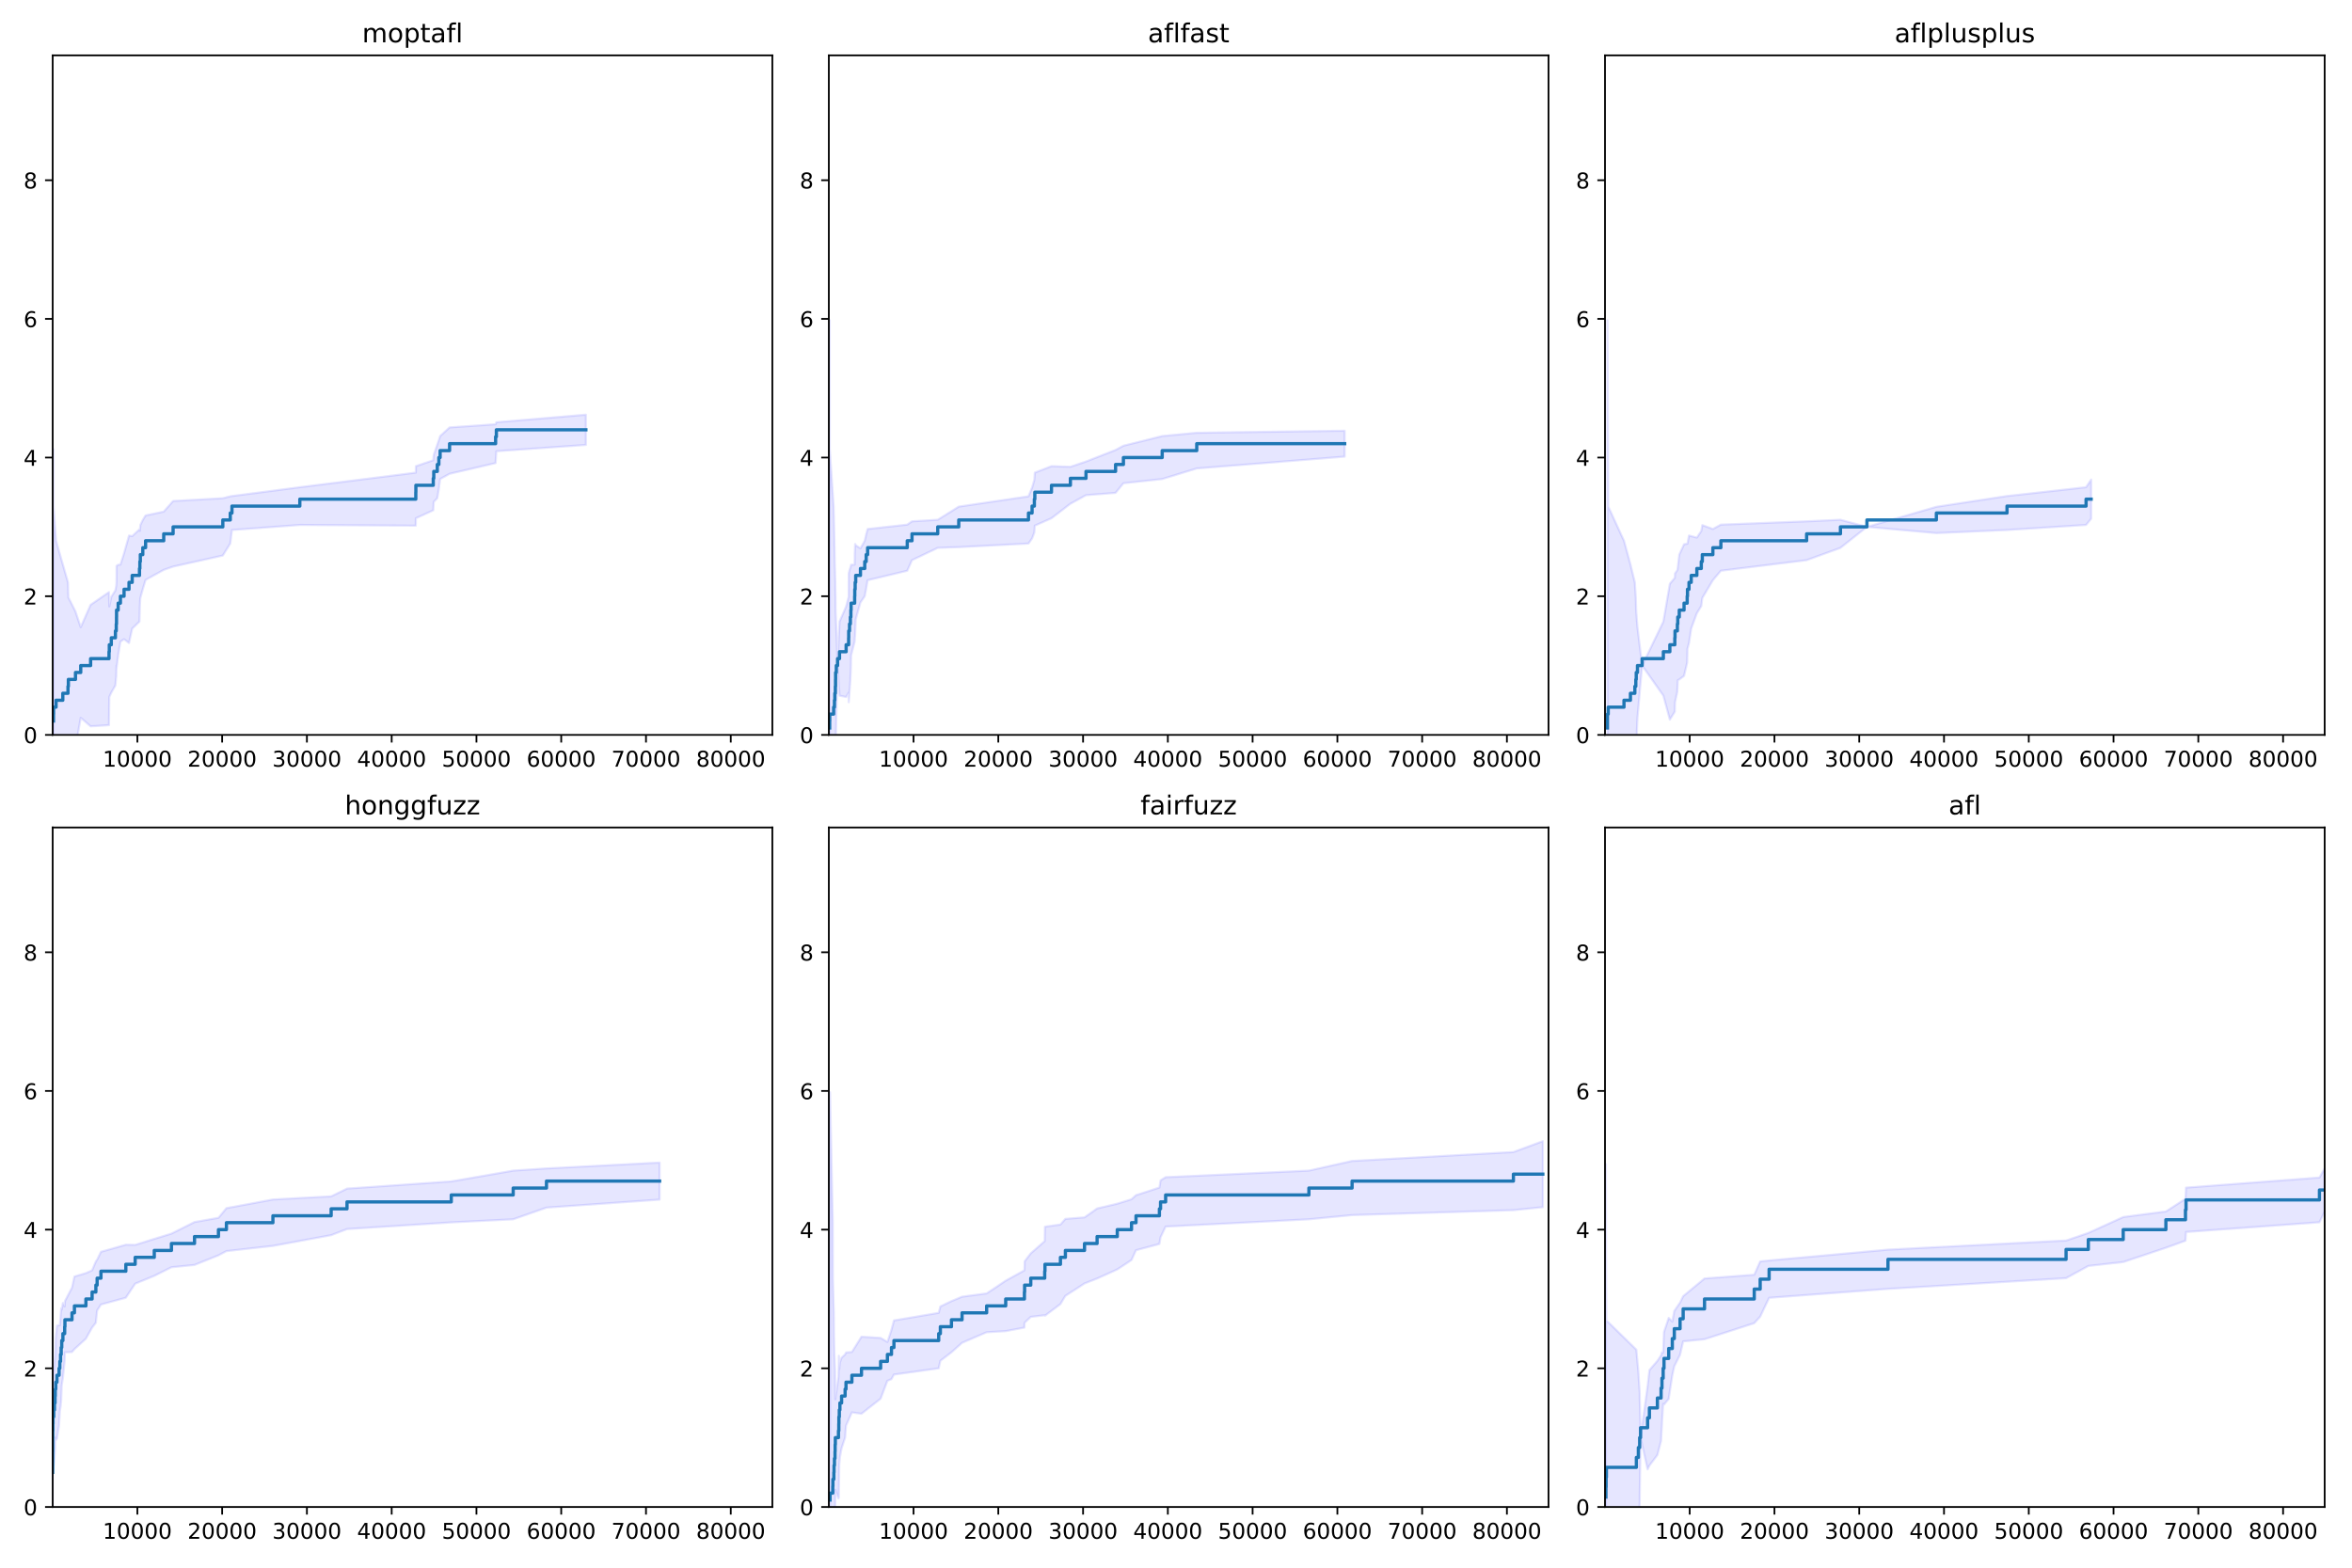 <?xml version="1.0" encoding="utf-8" standalone="no"?>
<!DOCTYPE svg PUBLIC "-//W3C//DTD SVG 1.1//EN"
  "http://www.w3.org/Graphics/SVG/1.1/DTD/svg11.dtd">
<!-- Created with matplotlib (https://matplotlib.org/) -->
<svg height="720pt" version="1.1" viewBox="0 0 1080 720" width="1080pt" xmlns="http://www.w3.org/2000/svg" xmlns:xlink="http://www.w3.org/1999/xlink">
 <defs>
  <style type="text/css">
*{stroke-linecap:butt;stroke-linejoin:round;}
  </style>
 </defs>
 <g id="figure_1">
  <g id="patch_1">
   <path d="M 0 720 
L 1080 720 
L 1080 0 
L 0 0 
z
" style="fill:#ffffff;"/>
  </g>
  <g id="axes_1">
   <g id="patch_2">
    <path d="M 24.19 337.52 
L 354.648 337.52 
L 354.648 25.44 
L 24.19 25.44 
z
" style="fill:#ffffff;"/>
   </g>
   <g id="PolyCollection_1">
    <defs>
     <path d="M 24.56 -513.681 
L 24.56 -264.017 
L 24.599 -296.691 
L 25.747 -318.774 
L 28.842 -335.986 
L 31.216 -350.624 
L 31.391 -363.911 
L 34.661 -376.748 
L 37.074 -390.335 
L 41.609 -386.412 
L 50.056 -386.953 
L 50.192 -399.889 
L 51.107 -401.876 
L 52.995 -405.222 
L 53.384 -409.442 
L 53.501 -414.321 
L 53.52 -413.107 
L 54.26 -418.995 
L 55.292 -425.295 
L 56.965 -426.432 
L 59.242 -424.665 
L 60.702 -431.308 
L 64.05 -434.528 
L 64.225 -441.657 
L 64.439 -445.344 
L 65.568 -449.353 
L 66.852 -453.659 
L 75.182 -458.271 
L 79.484 -459.764 
L 102.314 -464.856 
L 105.739 -470.357 
L 106.518 -476.582 
L 137.677 -478.901 
L 190.928 -478.576 
L 190.966 -481.974 
L 198.946 -485.621 
L 199.18 -489.505 
L 200.795 -491.199 
L 201.515 -495.472 
L 202.099 -499.991 
L 206.439 -502.388 
L 227.576 -507.312 
L 227.926 -512.761 
L 269.032 -515.648 
L 269.032 -529.547 
L 269.032 -529.547 
L 227.926 -526.065 
L 227.576 -525.145 
L 206.439 -523.7 
L 202.099 -519.728 
L 201.515 -517.878 
L 200.795 -515.782 
L 199.18 -511.108 
L 198.946 -508.622 
L 190.966 -505.9 
L 190.928 -502.93 
L 137.677 -496.236 
L 106.518 -492.186 
L 105.739 -492.042 
L 102.314 -491.173 
L 79.484 -489.896 
L 75.182 -485.021 
L 66.852 -483.263 
L 65.568 -481.201 
L 64.439 -478.84 
L 64.225 -476.159 
L 64.05 -476.918 
L 60.702 -473.77 
L 59.242 -474.043 
L 56.965 -465.907 
L 55.292 -460.676 
L 54.26 -460.606 
L 53.52 -460.126 
L 53.501 -452.543 
L 53.384 -451.053 
L 52.995 -448.904 
L 51.107 -445.88 
L 50.192 -441.499 
L 50.056 -448.066 
L 41.609 -442.238 
L 37.074 -431.946 
L 34.661 -439.164 
L 31.391 -445.632 
L 31.216 -452.549 
L 28.842 -460.818 
L 25.747 -471.662 
L 24.599 -487.375 
L 24.56 -513.681 
z
" id="m9e1ca3cdb8" style="stroke:#0000ff;stroke-opacity:0.1;"/>
    </defs>
    <g clip-path="url(#p74f29d4caa)">
     <use style="fill:#0000ff;fill-opacity:0.1;stroke:#0000ff;stroke-opacity:0.1;" x="0" xlink:href="#m9e1ca3cdb8" y="720"/>
    </g>
   </g>
   <g id="matplotlib.axis_1">
    <g id="xtick_1">
     <g id="line2d_1">
      <defs>
       <path d="M 0 0 
L 0 3.5 
" id="m92f65edb7a" style="stroke:#000000;stroke-width:0.8;"/>
      </defs>
      <g>
       <use style="stroke:#000000;stroke-width:0.8;" x="63.077" xlink:href="#m92f65edb7a" y="337.52"/>
      </g>
     </g>
     <g id="text_1">
      <!-- 10000 -->
      <defs>
       <path d="M 12.406 8.297 
L 28.516 8.297 
L 28.516 63.922 
L 10.984 60.406 
L 10.984 69.391 
L 28.422 72.906 
L 38.281 72.906 
L 38.281 8.297 
L 54.391 8.297 
L 54.391 0 
L 12.406 0 
z
" id="DejaVuSans-49"/>
       <path d="M 31.781 66.406 
Q 24.172 66.406 20.328 58.906 
Q 16.5 51.422 16.5 36.375 
Q 16.5 21.391 20.328 13.891 
Q 24.172 6.391 31.781 6.391 
Q 39.453 6.391 43.281 13.891 
Q 47.125 21.391 47.125 36.375 
Q 47.125 51.422 43.281 58.906 
Q 39.453 66.406 31.781 66.406 
z
M 31.781 74.219 
Q 44.047 74.219 50.516 64.516 
Q 56.984 54.828 56.984 36.375 
Q 56.984 17.969 50.516 8.266 
Q 44.047 -1.422 31.781 -1.422 
Q 19.531 -1.422 13.062 8.266 
Q 6.594 17.969 6.594 36.375 
Q 6.594 54.828 13.062 64.516 
Q 19.531 74.219 31.781 74.219 
z
" id="DejaVuSans-48"/>
      </defs>
      <g transform="translate(47.17 352.118)scale(0.1 -0.1)">
       <use xlink:href="#DejaVuSans-49"/>
       <use x="63.623" xlink:href="#DejaVuSans-48"/>
       <use x="127.246" xlink:href="#DejaVuSans-48"/>
       <use x="190.869" xlink:href="#DejaVuSans-48"/>
       <use x="254.492" xlink:href="#DejaVuSans-48"/>
      </g>
     </g>
    </g>
    <g id="xtick_2">
     <g id="line2d_2">
      <g>
       <use style="stroke:#000000;stroke-width:0.8;" x="102.002" xlink:href="#m92f65edb7a" y="337.52"/>
      </g>
     </g>
     <g id="text_2">
      <!-- 20000 -->
      <defs>
       <path d="M 19.188 8.297 
L 53.609 8.297 
L 53.609 0 
L 7.328 0 
L 7.328 8.297 
Q 12.938 14.109 22.625 23.891 
Q 32.328 33.688 34.812 36.531 
Q 39.547 41.844 41.422 45.531 
Q 43.312 49.219 43.312 52.781 
Q 43.312 58.594 39.234 62.25 
Q 35.156 65.922 28.609 65.922 
Q 23.969 65.922 18.812 64.312 
Q 13.672 62.703 7.812 59.422 
L 7.812 69.391 
Q 13.766 71.781 18.938 73 
Q 24.125 74.219 28.422 74.219 
Q 39.75 74.219 46.484 68.547 
Q 53.219 62.891 53.219 53.422 
Q 53.219 48.922 51.531 44.891 
Q 49.859 40.875 45.406 35.406 
Q 44.188 33.984 37.641 27.219 
Q 31.109 20.453 19.188 8.297 
z
" id="DejaVuSans-50"/>
      </defs>
      <g transform="translate(86.096 352.118)scale(0.1 -0.1)">
       <use xlink:href="#DejaVuSans-50"/>
       <use x="63.623" xlink:href="#DejaVuSans-48"/>
       <use x="127.246" xlink:href="#DejaVuSans-48"/>
       <use x="190.869" xlink:href="#DejaVuSans-48"/>
       <use x="254.492" xlink:href="#DejaVuSans-48"/>
      </g>
     </g>
    </g>
    <g id="xtick_3">
     <g id="line2d_3">
      <g>
       <use style="stroke:#000000;stroke-width:0.8;" x="140.928" xlink:href="#m92f65edb7a" y="337.52"/>
      </g>
     </g>
     <g id="text_3">
      <!-- 30000 -->
      <defs>
       <path d="M 40.578 39.312 
Q 47.656 37.797 51.625 33 
Q 55.609 28.219 55.609 21.188 
Q 55.609 10.406 48.188 4.484 
Q 40.766 -1.422 27.094 -1.422 
Q 22.516 -1.422 17.656 -0.516 
Q 12.797 0.391 7.625 2.203 
L 7.625 11.719 
Q 11.719 9.328 16.594 8.109 
Q 21.484 6.891 26.812 6.891 
Q 36.078 6.891 40.938 10.547 
Q 45.797 14.203 45.797 21.188 
Q 45.797 27.641 41.281 31.266 
Q 36.766 34.906 28.719 34.906 
L 20.219 34.906 
L 20.219 43.016 
L 29.109 43.016 
Q 36.375 43.016 40.234 45.922 
Q 44.094 48.828 44.094 54.297 
Q 44.094 59.906 40.109 62.906 
Q 36.141 65.922 28.719 65.922 
Q 24.656 65.922 20.016 65.031 
Q 15.375 64.156 9.812 62.312 
L 9.812 71.094 
Q 15.438 72.656 20.344 73.438 
Q 25.25 74.219 29.594 74.219 
Q 40.828 74.219 47.359 69.109 
Q 53.906 64.016 53.906 55.328 
Q 53.906 49.266 50.438 45.094 
Q 46.969 40.922 40.578 39.312 
z
" id="DejaVuSans-51"/>
      </defs>
      <g transform="translate(125.021 352.118)scale(0.1 -0.1)">
       <use xlink:href="#DejaVuSans-51"/>
       <use x="63.623" xlink:href="#DejaVuSans-48"/>
       <use x="127.246" xlink:href="#DejaVuSans-48"/>
       <use x="190.869" xlink:href="#DejaVuSans-48"/>
       <use x="254.492" xlink:href="#DejaVuSans-48"/>
      </g>
     </g>
    </g>
    <g id="xtick_4">
     <g id="line2d_4">
      <g>
       <use style="stroke:#000000;stroke-width:0.8;" x="179.853" xlink:href="#m92f65edb7a" y="337.52"/>
      </g>
     </g>
     <g id="text_4">
      <!-- 40000 -->
      <defs>
       <path d="M 37.797 64.312 
L 12.891 25.391 
L 37.797 25.391 
z
M 35.203 72.906 
L 47.609 72.906 
L 47.609 25.391 
L 58.016 25.391 
L 58.016 17.188 
L 47.609 17.188 
L 47.609 0 
L 37.797 0 
L 37.797 17.188 
L 4.891 17.188 
L 4.891 26.703 
z
" id="DejaVuSans-52"/>
      </defs>
      <g transform="translate(163.947 352.118)scale(0.1 -0.1)">
       <use xlink:href="#DejaVuSans-52"/>
       <use x="63.623" xlink:href="#DejaVuSans-48"/>
       <use x="127.246" xlink:href="#DejaVuSans-48"/>
       <use x="190.869" xlink:href="#DejaVuSans-48"/>
       <use x="254.492" xlink:href="#DejaVuSans-48"/>
      </g>
     </g>
    </g>
    <g id="xtick_5">
     <g id="line2d_5">
      <g>
       <use style="stroke:#000000;stroke-width:0.8;" x="218.779" xlink:href="#m92f65edb7a" y="337.52"/>
      </g>
     </g>
     <g id="text_5">
      <!-- 50000 -->
      <defs>
       <path d="M 10.797 72.906 
L 49.516 72.906 
L 49.516 64.594 
L 19.828 64.594 
L 19.828 46.734 
Q 21.969 47.469 24.109 47.828 
Q 26.266 48.188 28.422 48.188 
Q 40.625 48.188 47.75 41.5 
Q 54.891 34.812 54.891 23.391 
Q 54.891 11.625 47.562 5.094 
Q 40.234 -1.422 26.906 -1.422 
Q 22.312 -1.422 17.547 -0.641 
Q 12.797 0.141 7.719 1.703 
L 7.719 11.625 
Q 12.109 9.234 16.797 8.062 
Q 21.484 6.891 26.703 6.891 
Q 35.156 6.891 40.078 11.328 
Q 45.016 15.766 45.016 23.391 
Q 45.016 31 40.078 35.438 
Q 35.156 39.891 26.703 39.891 
Q 22.75 39.891 18.812 39.016 
Q 14.891 38.141 10.797 36.281 
z
" id="DejaVuSans-53"/>
      </defs>
      <g transform="translate(202.873 352.118)scale(0.1 -0.1)">
       <use xlink:href="#DejaVuSans-53"/>
       <use x="63.623" xlink:href="#DejaVuSans-48"/>
       <use x="127.246" xlink:href="#DejaVuSans-48"/>
       <use x="190.869" xlink:href="#DejaVuSans-48"/>
       <use x="254.492" xlink:href="#DejaVuSans-48"/>
      </g>
     </g>
    </g>
    <g id="xtick_6">
     <g id="line2d_6">
      <g>
       <use style="stroke:#000000;stroke-width:0.8;" x="257.704" xlink:href="#m92f65edb7a" y="337.52"/>
      </g>
     </g>
     <g id="text_6">
      <!-- 60000 -->
      <defs>
       <path d="M 33.016 40.375 
Q 26.375 40.375 22.484 35.828 
Q 18.609 31.297 18.609 23.391 
Q 18.609 15.531 22.484 10.953 
Q 26.375 6.391 33.016 6.391 
Q 39.656 6.391 43.531 10.953 
Q 47.406 15.531 47.406 23.391 
Q 47.406 31.297 43.531 35.828 
Q 39.656 40.375 33.016 40.375 
z
M 52.594 71.297 
L 52.594 62.312 
Q 48.875 64.062 45.094 64.984 
Q 41.312 65.922 37.594 65.922 
Q 27.828 65.922 22.672 59.328 
Q 17.531 52.734 16.797 39.406 
Q 19.672 43.656 24.016 45.922 
Q 28.375 48.188 33.594 48.188 
Q 44.578 48.188 50.953 41.516 
Q 57.328 34.859 57.328 23.391 
Q 57.328 12.156 50.688 5.359 
Q 44.047 -1.422 33.016 -1.422 
Q 20.359 -1.422 13.672 8.266 
Q 6.984 17.969 6.984 36.375 
Q 6.984 53.656 15.188 63.938 
Q 23.391 74.219 37.203 74.219 
Q 40.922 74.219 44.703 73.484 
Q 48.484 72.75 52.594 71.297 
z
" id="DejaVuSans-54"/>
      </defs>
      <g transform="translate(241.798 352.118)scale(0.1 -0.1)">
       <use xlink:href="#DejaVuSans-54"/>
       <use x="63.623" xlink:href="#DejaVuSans-48"/>
       <use x="127.246" xlink:href="#DejaVuSans-48"/>
       <use x="190.869" xlink:href="#DejaVuSans-48"/>
       <use x="254.492" xlink:href="#DejaVuSans-48"/>
      </g>
     </g>
    </g>
    <g id="xtick_7">
     <g id="line2d_7">
      <g>
       <use style="stroke:#000000;stroke-width:0.8;" x="296.63" xlink:href="#m92f65edb7a" y="337.52"/>
      </g>
     </g>
     <g id="text_7">
      <!-- 70000 -->
      <defs>
       <path d="M 8.203 72.906 
L 55.078 72.906 
L 55.078 68.703 
L 28.609 0 
L 18.312 0 
L 43.219 64.594 
L 8.203 64.594 
z
" id="DejaVuSans-55"/>
      </defs>
      <g transform="translate(280.724 352.118)scale(0.1 -0.1)">
       <use xlink:href="#DejaVuSans-55"/>
       <use x="63.623" xlink:href="#DejaVuSans-48"/>
       <use x="127.246" xlink:href="#DejaVuSans-48"/>
       <use x="190.869" xlink:href="#DejaVuSans-48"/>
       <use x="254.492" xlink:href="#DejaVuSans-48"/>
      </g>
     </g>
    </g>
    <g id="xtick_8">
     <g id="line2d_8">
      <g>
       <use style="stroke:#000000;stroke-width:0.8;" x="335.555" xlink:href="#m92f65edb7a" y="337.52"/>
      </g>
     </g>
     <g id="text_8">
      <!-- 80000 -->
      <defs>
       <path d="M 31.781 34.625 
Q 24.75 34.625 20.719 30.859 
Q 16.703 27.094 16.703 20.516 
Q 16.703 13.922 20.719 10.156 
Q 24.75 6.391 31.781 6.391 
Q 38.812 6.391 42.859 10.172 
Q 46.922 13.969 46.922 20.516 
Q 46.922 27.094 42.891 30.859 
Q 38.875 34.625 31.781 34.625 
z
M 21.922 38.812 
Q 15.578 40.375 12.031 44.719 
Q 8.5 49.078 8.5 55.328 
Q 8.5 64.062 14.719 69.141 
Q 20.953 74.219 31.781 74.219 
Q 42.672 74.219 48.875 69.141 
Q 55.078 64.062 55.078 55.328 
Q 55.078 49.078 51.531 44.719 
Q 48 40.375 41.703 38.812 
Q 48.828 37.156 52.797 32.312 
Q 56.781 27.484 56.781 20.516 
Q 56.781 9.906 50.312 4.234 
Q 43.844 -1.422 31.781 -1.422 
Q 19.734 -1.422 13.25 4.234 
Q 6.781 9.906 6.781 20.516 
Q 6.781 27.484 10.781 32.312 
Q 14.797 37.156 21.922 38.812 
z
M 18.312 54.391 
Q 18.312 48.734 21.844 45.562 
Q 25.391 42.391 31.781 42.391 
Q 38.141 42.391 41.719 45.562 
Q 45.312 48.734 45.312 54.391 
Q 45.312 60.062 41.719 63.234 
Q 38.141 66.406 31.781 66.406 
Q 25.391 66.406 21.844 63.234 
Q 18.312 60.062 18.312 54.391 
z
" id="DejaVuSans-56"/>
      </defs>
      <g transform="translate(319.649 352.118)scale(0.1 -0.1)">
       <use xlink:href="#DejaVuSans-56"/>
       <use x="63.623" xlink:href="#DejaVuSans-48"/>
       <use x="127.246" xlink:href="#DejaVuSans-48"/>
       <use x="190.869" xlink:href="#DejaVuSans-48"/>
       <use x="254.492" xlink:href="#DejaVuSans-48"/>
      </g>
     </g>
    </g>
   </g>
   <g id="matplotlib.axis_2">
    <g id="ytick_1">
     <g id="line2d_9">
      <defs>
       <path d="M 0 0 
L -3.5 0 
" id="mce20846470" style="stroke:#000000;stroke-width:0.8;"/>
      </defs>
      <g>
       <use style="stroke:#000000;stroke-width:0.8;" x="24.19" xlink:href="#mce20846470" y="337.52"/>
      </g>
     </g>
     <g id="text_9">
      <!-- 0 -->
      <g transform="translate(10.828 341.319)scale(0.1 -0.1)">
       <use xlink:href="#DejaVuSans-48"/>
      </g>
     </g>
    </g>
    <g id="ytick_2">
     <g id="line2d_10">
      <g>
       <use style="stroke:#000000;stroke-width:0.8;" x="24.19" xlink:href="#mce20846470" y="273.83"/>
      </g>
     </g>
     <g id="text_10">
      <!-- 2 -->
      <g transform="translate(10.828 277.629)scale(0.1 -0.1)">
       <use xlink:href="#DejaVuSans-50"/>
      </g>
     </g>
    </g>
    <g id="ytick_3">
     <g id="line2d_11">
      <g>
       <use style="stroke:#000000;stroke-width:0.8;" x="24.19" xlink:href="#mce20846470" y="210.14"/>
      </g>
     </g>
     <g id="text_11">
      <!-- 4 -->
      <g transform="translate(10.828 213.94)scale(0.1 -0.1)">
       <use xlink:href="#DejaVuSans-52"/>
      </g>
     </g>
    </g>
    <g id="ytick_4">
     <g id="line2d_12">
      <g>
       <use style="stroke:#000000;stroke-width:0.8;" x="24.19" xlink:href="#mce20846470" y="146.451"/>
      </g>
     </g>
     <g id="text_12">
      <!-- 6 -->
      <g transform="translate(10.828 150.25)scale(0.1 -0.1)">
       <use xlink:href="#DejaVuSans-54"/>
      </g>
     </g>
    </g>
    <g id="ytick_5">
     <g id="line2d_13">
      <g>
       <use style="stroke:#000000;stroke-width:0.8;" x="24.19" xlink:href="#mce20846470" y="82.761"/>
      </g>
     </g>
     <g id="text_13">
      <!-- 8 -->
      <g transform="translate(10.828 86.56)scale(0.1 -0.1)">
       <use xlink:href="#DejaVuSans-56"/>
      </g>
     </g>
    </g>
   </g>
   <g id="line2d_14">
    <path clip-path="url(#p74f29d4caa)" d="M 24.56 331.151 
L 24.56 327.967 
L 24.599 327.967 
L 24.599 324.782 
L 25.747 324.782 
L 25.747 321.598 
L 28.842 321.598 
L 28.842 318.413 
L 31.216 318.413 
L 31.216 315.229 
L 31.391 315.229 
L 31.391 312.044 
L 34.661 312.044 
L 34.661 308.86 
L 37.074 308.86 
L 37.074 305.675 
L 41.609 305.675 
L 41.609 302.491 
L 50.056 302.491 
L 50.056 299.306 
L 50.192 299.306 
L 50.192 296.122 
L 51.107 296.122 
L 51.107 292.937 
L 52.995 292.937 
L 52.995 289.753 
L 53.384 289.753 
L 53.384 286.568 
L 53.501 286.568 
L 53.501 283.384 
L 53.52 283.384 
L 53.52 280.199 
L 54.26 280.199 
L 54.26 277.015 
L 55.292 277.015 
L 55.292 273.83 
L 56.965 273.83 
L 56.965 270.646 
L 59.242 270.646 
L 59.242 267.461 
L 60.702 267.461 
L 60.702 264.277 
L 64.05 264.277 
L 64.05 261.092 
L 64.225 261.092 
L 64.225 257.908 
L 64.439 257.908 
L 64.439 254.723 
L 65.568 254.723 
L 65.568 251.539 
L 66.852 251.539 
L 66.852 248.354 
L 75.182 248.354 
L 75.182 245.17 
L 79.484 245.17 
L 79.484 241.985 
L 102.314 241.985 
L 102.314 238.801 
L 105.739 238.801 
L 105.739 235.616 
L 106.518 235.616 
L 106.518 232.432 
L 137.677 232.432 
L 137.677 229.247 
L 190.928 229.247 
L 190.928 226.063 
L 190.966 226.063 
L 190.966 222.878 
L 198.946 222.878 
L 198.946 219.694 
L 199.18 219.694 
L 199.18 216.509 
L 200.795 216.509 
L 200.795 213.325 
L 201.515 213.325 
L 201.515 210.14 
L 202.099 210.14 
L 202.099 206.956 
L 206.439 206.956 
L 206.439 203.771 
L 227.576 203.771 
L 227.576 200.587 
L 227.926 200.587 
L 227.926 197.402 
L 269.032 197.402 
" style="fill:none;stroke:#1f77b4;stroke-linecap:square;stroke-width:1.5;"/>
   </g>
   <g id="patch_3">
    <path d="M 24.19 337.52 
L 24.19 25.44 
" style="fill:none;stroke:#000000;stroke-linecap:square;stroke-linejoin:miter;stroke-width:0.8;"/>
   </g>
   <g id="patch_4">
    <path d="M 354.648 337.52 
L 354.648 25.44 
" style="fill:none;stroke:#000000;stroke-linecap:square;stroke-linejoin:miter;stroke-width:0.8;"/>
   </g>
   <g id="patch_5">
    <path d="M 24.19 337.52 
L 354.648 337.52 
" style="fill:none;stroke:#000000;stroke-linecap:square;stroke-linejoin:miter;stroke-width:0.8;"/>
   </g>
   <g id="patch_6">
    <path d="M 24.19 25.44 
L 354.648 25.44 
" style="fill:none;stroke:#000000;stroke-linecap:square;stroke-linejoin:miter;stroke-width:0.8;"/>
   </g>
   <g id="text_14">
    <!-- moptafl -->
    <defs>
     <path d="M 52 44.188 
Q 55.375 50.25 60.062 53.125 
Q 64.75 56 71.094 56 
Q 79.641 56 84.281 50.016 
Q 88.922 44.047 88.922 33.016 
L 88.922 0 
L 79.891 0 
L 79.891 32.719 
Q 79.891 40.578 77.094 44.375 
Q 74.312 48.188 68.609 48.188 
Q 61.625 48.188 57.562 43.547 
Q 53.516 38.922 53.516 30.906 
L 53.516 0 
L 44.484 0 
L 44.484 32.719 
Q 44.484 40.625 41.703 44.406 
Q 38.922 48.188 33.109 48.188 
Q 26.219 48.188 22.156 43.531 
Q 18.109 38.875 18.109 30.906 
L 18.109 0 
L 9.078 0 
L 9.078 54.688 
L 18.109 54.688 
L 18.109 46.188 
Q 21.188 51.219 25.484 53.609 
Q 29.781 56 35.688 56 
Q 41.656 56 45.828 52.969 
Q 50 49.953 52 44.188 
z
" id="DejaVuSans-109"/>
     <path d="M 30.609 48.391 
Q 23.391 48.391 19.188 42.75 
Q 14.984 37.109 14.984 27.297 
Q 14.984 17.484 19.156 11.844 
Q 23.344 6.203 30.609 6.203 
Q 37.797 6.203 41.984 11.859 
Q 46.188 17.531 46.188 27.297 
Q 46.188 37.016 41.984 42.703 
Q 37.797 48.391 30.609 48.391 
z
M 30.609 56 
Q 42.328 56 49.016 48.375 
Q 55.719 40.766 55.719 27.297 
Q 55.719 13.875 49.016 6.219 
Q 42.328 -1.422 30.609 -1.422 
Q 18.844 -1.422 12.172 6.219 
Q 5.516 13.875 5.516 27.297 
Q 5.516 40.766 12.172 48.375 
Q 18.844 56 30.609 56 
z
" id="DejaVuSans-111"/>
     <path d="M 18.109 8.203 
L 18.109 -20.797 
L 9.078 -20.797 
L 9.078 54.688 
L 18.109 54.688 
L 18.109 46.391 
Q 20.953 51.266 25.266 53.625 
Q 29.594 56 35.594 56 
Q 45.562 56 51.781 48.094 
Q 58.016 40.188 58.016 27.297 
Q 58.016 14.406 51.781 6.484 
Q 45.562 -1.422 35.594 -1.422 
Q 29.594 -1.422 25.266 0.953 
Q 20.953 3.328 18.109 8.203 
z
M 48.688 27.297 
Q 48.688 37.203 44.609 42.844 
Q 40.531 48.484 33.406 48.484 
Q 26.266 48.484 22.188 42.844 
Q 18.109 37.203 18.109 27.297 
Q 18.109 17.391 22.188 11.75 
Q 26.266 6.109 33.406 6.109 
Q 40.531 6.109 44.609 11.75 
Q 48.688 17.391 48.688 27.297 
z
" id="DejaVuSans-112"/>
     <path d="M 18.312 70.219 
L 18.312 54.688 
L 36.812 54.688 
L 36.812 47.703 
L 18.312 47.703 
L 18.312 18.016 
Q 18.312 11.328 20.141 9.422 
Q 21.969 7.516 27.594 7.516 
L 36.812 7.516 
L 36.812 0 
L 27.594 0 
Q 17.188 0 13.234 3.875 
Q 9.281 7.766 9.281 18.016 
L 9.281 47.703 
L 2.688 47.703 
L 2.688 54.688 
L 9.281 54.688 
L 9.281 70.219 
z
" id="DejaVuSans-116"/>
     <path d="M 34.281 27.484 
Q 23.391 27.484 19.188 25 
Q 14.984 22.516 14.984 16.5 
Q 14.984 11.719 18.141 8.906 
Q 21.297 6.109 26.703 6.109 
Q 34.188 6.109 38.703 11.406 
Q 43.219 16.703 43.219 25.484 
L 43.219 27.484 
z
M 52.203 31.203 
L 52.203 0 
L 43.219 0 
L 43.219 8.297 
Q 40.141 3.328 35.547 0.953 
Q 30.953 -1.422 24.312 -1.422 
Q 15.922 -1.422 10.953 3.297 
Q 6 8.016 6 15.922 
Q 6 25.141 12.172 29.828 
Q 18.359 34.516 30.609 34.516 
L 43.219 34.516 
L 43.219 35.406 
Q 43.219 41.609 39.141 45 
Q 35.062 48.391 27.688 48.391 
Q 23 48.391 18.547 47.266 
Q 14.109 46.141 10.016 43.891 
L 10.016 52.203 
Q 14.938 54.109 19.578 55.047 
Q 24.219 56 28.609 56 
Q 40.484 56 46.344 49.844 
Q 52.203 43.703 52.203 31.203 
z
" id="DejaVuSans-97"/>
     <path d="M 37.109 75.984 
L 37.109 68.5 
L 28.516 68.5 
Q 23.688 68.5 21.797 66.547 
Q 19.922 64.594 19.922 59.516 
L 19.922 54.688 
L 34.719 54.688 
L 34.719 47.703 
L 19.922 47.703 
L 19.922 0 
L 10.891 0 
L 10.891 47.703 
L 2.297 47.703 
L 2.297 54.688 
L 10.891 54.688 
L 10.891 58.5 
Q 10.891 67.625 15.141 71.797 
Q 19.391 75.984 28.609 75.984 
z
" id="DejaVuSans-102"/>
     <path d="M 9.422 75.984 
L 18.406 75.984 
L 18.406 0 
L 9.422 0 
z
" id="DejaVuSans-108"/>
    </defs>
    <g transform="translate(166.286 19.44)scale(0.12 -0.12)">
     <use xlink:href="#DejaVuSans-109"/>
     <use x="97.412" xlink:href="#DejaVuSans-111"/>
     <use x="158.594" xlink:href="#DejaVuSans-112"/>
     <use x="222.07" xlink:href="#DejaVuSans-116"/>
     <use x="261.279" xlink:href="#DejaVuSans-97"/>
     <use x="322.559" xlink:href="#DejaVuSans-102"/>
     <use x="357.764" xlink:href="#DejaVuSans-108"/>
    </g>
   </g>
  </g>
  <g id="axes_2">
   <g id="patch_7">
    <path d="M 380.59 337.52 
L 711.048 337.52 
L 711.048 25.44 
L 380.59 25.44 
z
" style="fill:#ffffff;"/>
   </g>
   <g id="PolyCollection_2">
    <defs>
     <path d="M 380.979 -572.912 
L 380.979 -198.416 
L 381.018 -264.017 
L 382.789 -296.691 
L 383.159 -318.774 
L 383.334 -335.986 
L 383.568 -350.624 
L 383.665 -363.911 
L 383.704 -376.748 
L 384.015 -390.335 
L 384.599 -414.325 
L 385.495 -400.487 
L 388.531 -399.889 
L 389.679 -401.876 
L 389.718 -397.49 
L 390.088 -402.334 
L 390.477 -407.556 
L 390.711 -413.107 
L 390.808 -418.995 
L 392.443 -425.295 
L 392.501 -426.432 
L 392.676 -428.549 
L 392.929 -435.516 
L 395.109 -443.287 
L 397.075 -446.167 
L 397.737 -449.609 
L 398.398 -453.516 
L 416.596 -457.868 
L 418.776 -462.729 
L 430.59 -468.373 
L 440.243 -468.71 
L 472.26 -470.357 
L 473.914 -472.681 
L 474.965 -475.457 
L 475.179 -478.576 
L 482.828 -481.974 
L 491.508 -488.628 
L 498.671 -492.576 
L 512.256 -493.635 
L 515.856 -498.057 
L 533.665 -499.991 
L 549.527 -504.846 
L 617.452 -510.284 
L 617.452 -522.173 
L 617.452 -522.173 
L 549.527 -521.242 
L 533.665 -519.728 
L 515.856 -515.294 
L 512.256 -513.346 
L 498.671 -508.037 
L 491.508 -505.615 
L 482.828 -505.9 
L 475.179 -502.93 
L 474.965 -499.679 
L 473.914 -496.087 
L 472.26 -492.042 
L 440.243 -487.319 
L 430.59 -481.287 
L 418.776 -480.562 
L 416.596 -479.055 
L 398.398 -477.037 
L 397.737 -474.575 
L 397.075 -471.648 
L 395.109 -468.159 
L 392.929 -469.561 
L 392.676 -470.16 
L 392.501 -465.907 
L 392.443 -460.676 
L 390.808 -460.606 
L 390.711 -460.126 
L 390.477 -459.308 
L 390.088 -458.161 
L 389.718 -456.636 
L 389.679 -445.88 
L 388.531 -441.499 
L 385.495 -434.532 
L 384.599 -414.325 
L 384.015 -431.946 
L 383.704 -439.164 
L 383.665 -445.632 
L 383.568 -452.549 
L 383.334 -460.818 
L 383.159 -471.662 
L 382.789 -487.375 
L 381.018 -513.681 
L 380.979 -572.912 
z
" id="me16fe062d1" style="stroke:#0000ff;stroke-opacity:0.1;"/>
    </defs>
    <g clip-path="url(#pd3e2127c8e)">
     <use style="fill:#0000ff;fill-opacity:0.1;stroke:#0000ff;stroke-opacity:0.1;" x="0" xlink:href="#me16fe062d1" y="720"/>
    </g>
   </g>
   <g id="matplotlib.axis_3">
    <g id="xtick_9">
     <g id="line2d_15">
      <g>
       <use style="stroke:#000000;stroke-width:0.8;" x="419.477" xlink:href="#m92f65edb7a" y="337.52"/>
      </g>
     </g>
     <g id="text_15">
      <!-- 10000 -->
      <g transform="translate(403.57 352.118)scale(0.1 -0.1)">
       <use xlink:href="#DejaVuSans-49"/>
       <use x="63.623" xlink:href="#DejaVuSans-48"/>
       <use x="127.246" xlink:href="#DejaVuSans-48"/>
       <use x="190.869" xlink:href="#DejaVuSans-48"/>
       <use x="254.492" xlink:href="#DejaVuSans-48"/>
      </g>
     </g>
    </g>
    <g id="xtick_10">
     <g id="line2d_16">
      <g>
       <use style="stroke:#000000;stroke-width:0.8;" x="458.402" xlink:href="#m92f65edb7a" y="337.52"/>
      </g>
     </g>
     <g id="text_16">
      <!-- 20000 -->
      <g transform="translate(442.496 352.118)scale(0.1 -0.1)">
       <use xlink:href="#DejaVuSans-50"/>
       <use x="63.623" xlink:href="#DejaVuSans-48"/>
       <use x="127.246" xlink:href="#DejaVuSans-48"/>
       <use x="190.869" xlink:href="#DejaVuSans-48"/>
       <use x="254.492" xlink:href="#DejaVuSans-48"/>
      </g>
     </g>
    </g>
    <g id="xtick_11">
     <g id="line2d_17">
      <g>
       <use style="stroke:#000000;stroke-width:0.8;" x="497.328" xlink:href="#m92f65edb7a" y="337.52"/>
      </g>
     </g>
     <g id="text_17">
      <!-- 30000 -->
      <g transform="translate(481.421 352.118)scale(0.1 -0.1)">
       <use xlink:href="#DejaVuSans-51"/>
       <use x="63.623" xlink:href="#DejaVuSans-48"/>
       <use x="127.246" xlink:href="#DejaVuSans-48"/>
       <use x="190.869" xlink:href="#DejaVuSans-48"/>
       <use x="254.492" xlink:href="#DejaVuSans-48"/>
      </g>
     </g>
    </g>
    <g id="xtick_12">
     <g id="line2d_18">
      <g>
       <use style="stroke:#000000;stroke-width:0.8;" x="536.253" xlink:href="#m92f65edb7a" y="337.52"/>
      </g>
     </g>
     <g id="text_18">
      <!-- 40000 -->
      <g transform="translate(520.347 352.118)scale(0.1 -0.1)">
       <use xlink:href="#DejaVuSans-52"/>
       <use x="63.623" xlink:href="#DejaVuSans-48"/>
       <use x="127.246" xlink:href="#DejaVuSans-48"/>
       <use x="190.869" xlink:href="#DejaVuSans-48"/>
       <use x="254.492" xlink:href="#DejaVuSans-48"/>
      </g>
     </g>
    </g>
    <g id="xtick_13">
     <g id="line2d_19">
      <g>
       <use style="stroke:#000000;stroke-width:0.8;" x="575.179" xlink:href="#m92f65edb7a" y="337.52"/>
      </g>
     </g>
     <g id="text_19">
      <!-- 50000 -->
      <g transform="translate(559.273 352.118)scale(0.1 -0.1)">
       <use xlink:href="#DejaVuSans-53"/>
       <use x="63.623" xlink:href="#DejaVuSans-48"/>
       <use x="127.246" xlink:href="#DejaVuSans-48"/>
       <use x="190.869" xlink:href="#DejaVuSans-48"/>
       <use x="254.492" xlink:href="#DejaVuSans-48"/>
      </g>
     </g>
    </g>
    <g id="xtick_14">
     <g id="line2d_20">
      <g>
       <use style="stroke:#000000;stroke-width:0.8;" x="614.104" xlink:href="#m92f65edb7a" y="337.52"/>
      </g>
     </g>
     <g id="text_20">
      <!-- 60000 -->
      <g transform="translate(598.198 352.118)scale(0.1 -0.1)">
       <use xlink:href="#DejaVuSans-54"/>
       <use x="63.623" xlink:href="#DejaVuSans-48"/>
       <use x="127.246" xlink:href="#DejaVuSans-48"/>
       <use x="190.869" xlink:href="#DejaVuSans-48"/>
       <use x="254.492" xlink:href="#DejaVuSans-48"/>
      </g>
     </g>
    </g>
    <g id="xtick_15">
     <g id="line2d_21">
      <g>
       <use style="stroke:#000000;stroke-width:0.8;" x="653.03" xlink:href="#m92f65edb7a" y="337.52"/>
      </g>
     </g>
     <g id="text_21">
      <!-- 70000 -->
      <g transform="translate(637.124 352.118)scale(0.1 -0.1)">
       <use xlink:href="#DejaVuSans-55"/>
       <use x="63.623" xlink:href="#DejaVuSans-48"/>
       <use x="127.246" xlink:href="#DejaVuSans-48"/>
       <use x="190.869" xlink:href="#DejaVuSans-48"/>
       <use x="254.492" xlink:href="#DejaVuSans-48"/>
      </g>
     </g>
    </g>
    <g id="xtick_16">
     <g id="line2d_22">
      <g>
       <use style="stroke:#000000;stroke-width:0.8;" x="691.955" xlink:href="#m92f65edb7a" y="337.52"/>
      </g>
     </g>
     <g id="text_22">
      <!-- 80000 -->
      <g transform="translate(676.049 352.118)scale(0.1 -0.1)">
       <use xlink:href="#DejaVuSans-56"/>
       <use x="63.623" xlink:href="#DejaVuSans-48"/>
       <use x="127.246" xlink:href="#DejaVuSans-48"/>
       <use x="190.869" xlink:href="#DejaVuSans-48"/>
       <use x="254.492" xlink:href="#DejaVuSans-48"/>
      </g>
     </g>
    </g>
   </g>
   <g id="matplotlib.axis_4">
    <g id="ytick_6">
     <g id="line2d_23">
      <g>
       <use style="stroke:#000000;stroke-width:0.8;" x="380.59" xlink:href="#mce20846470" y="337.52"/>
      </g>
     </g>
     <g id="text_23">
      <!-- 0 -->
      <g transform="translate(367.228 341.319)scale(0.1 -0.1)">
       <use xlink:href="#DejaVuSans-48"/>
      </g>
     </g>
    </g>
    <g id="ytick_7">
     <g id="line2d_24">
      <g>
       <use style="stroke:#000000;stroke-width:0.8;" x="380.59" xlink:href="#mce20846470" y="273.83"/>
      </g>
     </g>
     <g id="text_24">
      <!-- 2 -->
      <g transform="translate(367.228 277.629)scale(0.1 -0.1)">
       <use xlink:href="#DejaVuSans-50"/>
      </g>
     </g>
    </g>
    <g id="ytick_8">
     <g id="line2d_25">
      <g>
       <use style="stroke:#000000;stroke-width:0.8;" x="380.59" xlink:href="#mce20846470" y="210.14"/>
      </g>
     </g>
     <g id="text_25">
      <!-- 4 -->
      <g transform="translate(367.228 213.94)scale(0.1 -0.1)">
       <use xlink:href="#DejaVuSans-52"/>
      </g>
     </g>
    </g>
    <g id="ytick_9">
     <g id="line2d_26">
      <g>
       <use style="stroke:#000000;stroke-width:0.8;" x="380.59" xlink:href="#mce20846470" y="146.451"/>
      </g>
     </g>
     <g id="text_26">
      <!-- 6 -->
      <g transform="translate(367.228 150.25)scale(0.1 -0.1)">
       <use xlink:href="#DejaVuSans-54"/>
      </g>
     </g>
    </g>
    <g id="ytick_10">
     <g id="line2d_27">
      <g>
       <use style="stroke:#000000;stroke-width:0.8;" x="380.59" xlink:href="#mce20846470" y="82.761"/>
      </g>
     </g>
     <g id="text_27">
      <!-- 8 -->
      <g transform="translate(367.228 86.56)scale(0.1 -0.1)">
       <use xlink:href="#DejaVuSans-56"/>
      </g>
     </g>
    </g>
   </g>
   <g id="line2d_28">
    <path clip-path="url(#pd3e2127c8e)" d="M 380.979 334.336 
L 380.979 331.151 
L 381.018 331.151 
L 381.018 327.967 
L 382.789 327.967 
L 382.789 324.782 
L 383.159 324.782 
L 383.159 321.598 
L 383.334 321.598 
L 383.334 318.413 
L 383.568 318.413 
L 383.568 315.229 
L 383.665 315.229 
L 383.665 312.044 
L 383.704 312.044 
L 383.704 308.86 
L 384.015 308.86 
L 384.015 305.675 
L 384.599 305.675 
L 384.599 302.491 
L 385.495 302.491 
L 385.495 299.306 
L 388.531 299.306 
L 388.531 296.122 
L 389.679 296.122 
L 389.679 292.937 
L 389.718 292.937 
L 389.718 289.753 
L 390.088 289.753 
L 390.088 286.568 
L 390.477 286.568 
L 390.477 283.384 
L 390.711 283.384 
L 390.711 280.199 
L 390.808 280.199 
L 390.808 277.015 
L 392.443 277.015 
L 392.443 273.83 
L 392.501 273.83 
L 392.501 270.646 
L 392.676 270.646 
L 392.676 267.461 
L 392.929 267.461 
L 392.929 264.277 
L 395.109 264.277 
L 395.109 261.092 
L 397.075 261.092 
L 397.075 257.908 
L 397.737 257.908 
L 397.737 254.723 
L 398.398 254.723 
L 398.398 251.539 
L 416.596 251.539 
L 416.596 248.354 
L 418.776 248.354 
L 418.776 245.17 
L 430.59 245.17 
L 430.59 241.985 
L 440.243 241.985 
L 440.243 238.801 
L 472.26 238.801 
L 472.26 235.616 
L 473.914 235.616 
L 473.914 232.432 
L 474.965 232.432 
L 474.965 229.247 
L 475.179 229.247 
L 475.179 226.063 
L 482.828 226.063 
L 482.828 222.878 
L 491.508 222.878 
L 491.508 219.694 
L 498.671 219.694 
L 498.671 216.509 
L 512.256 216.509 
L 512.256 213.325 
L 515.856 213.325 
L 515.856 210.14 
L 533.665 210.14 
L 533.665 206.956 
L 549.527 206.956 
L 549.527 203.771 
L 617.452 203.771 
" style="fill:none;stroke:#1f77b4;stroke-linecap:square;stroke-width:1.5;"/>
   </g>
   <g id="patch_8">
    <path d="M 380.59 337.52 
L 380.59 25.44 
" style="fill:none;stroke:#000000;stroke-linecap:square;stroke-linejoin:miter;stroke-width:0.8;"/>
   </g>
   <g id="patch_9">
    <path d="M 711.048 337.52 
L 711.048 25.44 
" style="fill:none;stroke:#000000;stroke-linecap:square;stroke-linejoin:miter;stroke-width:0.8;"/>
   </g>
   <g id="patch_10">
    <path d="M 380.59 337.52 
L 711.048 337.52 
" style="fill:none;stroke:#000000;stroke-linecap:square;stroke-linejoin:miter;stroke-width:0.8;"/>
   </g>
   <g id="patch_11">
    <path d="M 380.59 25.44 
L 711.048 25.44 
" style="fill:none;stroke:#000000;stroke-linecap:square;stroke-linejoin:miter;stroke-width:0.8;"/>
   </g>
   <g id="text_28">
    <!-- aflfast -->
    <defs>
     <path d="M 44.281 53.078 
L 44.281 44.578 
Q 40.484 46.531 36.375 47.5 
Q 32.281 48.484 27.875 48.484 
Q 21.188 48.484 17.844 46.438 
Q 14.5 44.391 14.5 40.281 
Q 14.5 37.156 16.891 35.375 
Q 19.281 33.594 26.516 31.984 
L 29.594 31.297 
Q 39.156 29.25 43.188 25.516 
Q 47.219 21.781 47.219 15.094 
Q 47.219 7.469 41.188 3.016 
Q 35.156 -1.422 24.609 -1.422 
Q 20.219 -1.422 15.453 -0.562 
Q 10.688 0.297 5.422 2 
L 5.422 11.281 
Q 10.406 8.688 15.234 7.391 
Q 20.062 6.109 24.812 6.109 
Q 31.156 6.109 34.562 8.281 
Q 37.984 10.453 37.984 14.406 
Q 37.984 18.062 35.516 20.016 
Q 33.062 21.969 24.703 23.781 
L 21.578 24.516 
Q 13.234 26.266 9.516 29.906 
Q 5.812 33.547 5.812 39.891 
Q 5.812 47.609 11.281 51.797 
Q 16.75 56 26.812 56 
Q 31.781 56 36.172 55.266 
Q 40.578 54.547 44.281 53.078 
z
" id="DejaVuSans-115"/>
    </defs>
    <g transform="translate(527.096 19.44)scale(0.12 -0.12)">
     <use xlink:href="#DejaVuSans-97"/>
     <use x="61.279" xlink:href="#DejaVuSans-102"/>
     <use x="96.484" xlink:href="#DejaVuSans-108"/>
     <use x="124.268" xlink:href="#DejaVuSans-102"/>
     <use x="159.473" xlink:href="#DejaVuSans-97"/>
     <use x="220.752" xlink:href="#DejaVuSans-115"/>
     <use x="272.852" xlink:href="#DejaVuSans-116"/>
    </g>
   </g>
  </g>
  <g id="axes_3">
   <g id="patch_12">
    <path d="M 736.99 337.52 
L 1067.448 337.52 
L 1067.448 25.44 
L 736.99 25.44 
z
" style="fill:#ffffff;"/>
   </g>
   <g id="PolyCollection_3">
    <defs>
     <path d="M 738.119 -572.912 
L 738.119 -198.416 
L 738.469 -296.691 
L 745.709 -318.774 
L 748.668 -335.986 
L 750.692 -350.624 
L 751.139 -363.911 
L 751.334 -376.748 
L 751.898 -390.335 
L 754.039 -414.325 
L 763.79 -400.487 
L 766.768 -389.486 
L 769.045 -393.135 
L 769.142 -397.49 
L 770.213 -402.334 
L 770.408 -407.556 
L 771.089 -407.941 
L 773.288 -409.571 
L 774.728 -415.698 
L 774.865 -421.996 
L 775.565 -424.665 
L 776.577 -431.308 
L 779.166 -438.347 
L 781.209 -441.657 
L 781.677 -445.344 
L 786.523 -453.516 
L 790.201 -457.868 
L 829.574 -462.729 
L 845.106 -468.373 
L 857.27 -478.015 
L 889.15 -475.159 
L 921.594 -476.582 
L 957.892 -478.901 
L 960.228 -481.759 
L 960.228 -499.746 
L 960.228 -499.746 
L 957.892 -496.236 
L 921.594 -492.186 
L 889.15 -487.239 
L 857.27 -478.015 
L 845.106 -481.287 
L 829.574 -480.562 
L 790.201 -479.055 
L 786.523 -477.037 
L 781.677 -478.84 
L 781.209 -476.159 
L 779.166 -473.1 
L 776.577 -473.77 
L 775.565 -474.043 
L 774.865 -470.343 
L 774.728 -470.273 
L 773.288 -470.03 
L 771.089 -465.292 
L 770.408 -459.308 
L 770.213 -458.161 
L 769.142 -456.636 
L 769.045 -454.621 
L 766.768 -451.902 
L 763.79 -434.532 
L 754.039 -414.325 
L 751.898 -431.946 
L 751.334 -439.164 
L 751.139 -445.632 
L 750.692 -452.549 
L 748.668 -460.818 
L 745.709 -471.662 
L 738.469 -487.375 
L 738.119 -572.912 
z
" id="mde6a098be2" style="stroke:#0000ff;stroke-opacity:0.1;"/>
    </defs>
    <g clip-path="url(#pc6c7ced7fb)">
     <use style="fill:#0000ff;fill-opacity:0.1;stroke:#0000ff;stroke-opacity:0.1;" x="0" xlink:href="#mde6a098be2" y="720"/>
    </g>
   </g>
   <g id="matplotlib.axis_5">
    <g id="xtick_17">
     <g id="line2d_29">
      <g>
       <use style="stroke:#000000;stroke-width:0.8;" x="775.877" xlink:href="#m92f65edb7a" y="337.52"/>
      </g>
     </g>
     <g id="text_29">
      <!-- 10000 -->
      <g transform="translate(759.97 352.118)scale(0.1 -0.1)">
       <use xlink:href="#DejaVuSans-49"/>
       <use x="63.623" xlink:href="#DejaVuSans-48"/>
       <use x="127.246" xlink:href="#DejaVuSans-48"/>
       <use x="190.869" xlink:href="#DejaVuSans-48"/>
       <use x="254.492" xlink:href="#DejaVuSans-48"/>
      </g>
     </g>
    </g>
    <g id="xtick_18">
     <g id="line2d_30">
      <g>
       <use style="stroke:#000000;stroke-width:0.8;" x="814.802" xlink:href="#m92f65edb7a" y="337.52"/>
      </g>
     </g>
     <g id="text_30">
      <!-- 20000 -->
      <g transform="translate(798.896 352.118)scale(0.1 -0.1)">
       <use xlink:href="#DejaVuSans-50"/>
       <use x="63.623" xlink:href="#DejaVuSans-48"/>
       <use x="127.246" xlink:href="#DejaVuSans-48"/>
       <use x="190.869" xlink:href="#DejaVuSans-48"/>
       <use x="254.492" xlink:href="#DejaVuSans-48"/>
      </g>
     </g>
    </g>
    <g id="xtick_19">
     <g id="line2d_31">
      <g>
       <use style="stroke:#000000;stroke-width:0.8;" x="853.728" xlink:href="#m92f65edb7a" y="337.52"/>
      </g>
     </g>
     <g id="text_31">
      <!-- 30000 -->
      <g transform="translate(837.821 352.118)scale(0.1 -0.1)">
       <use xlink:href="#DejaVuSans-51"/>
       <use x="63.623" xlink:href="#DejaVuSans-48"/>
       <use x="127.246" xlink:href="#DejaVuSans-48"/>
       <use x="190.869" xlink:href="#DejaVuSans-48"/>
       <use x="254.492" xlink:href="#DejaVuSans-48"/>
      </g>
     </g>
    </g>
    <g id="xtick_20">
     <g id="line2d_32">
      <g>
       <use style="stroke:#000000;stroke-width:0.8;" x="892.653" xlink:href="#m92f65edb7a" y="337.52"/>
      </g>
     </g>
     <g id="text_32">
      <!-- 40000 -->
      <g transform="translate(876.747 352.118)scale(0.1 -0.1)">
       <use xlink:href="#DejaVuSans-52"/>
       <use x="63.623" xlink:href="#DejaVuSans-48"/>
       <use x="127.246" xlink:href="#DejaVuSans-48"/>
       <use x="190.869" xlink:href="#DejaVuSans-48"/>
       <use x="254.492" xlink:href="#DejaVuSans-48"/>
      </g>
     </g>
    </g>
    <g id="xtick_21">
     <g id="line2d_33">
      <g>
       <use style="stroke:#000000;stroke-width:0.8;" x="931.579" xlink:href="#m92f65edb7a" y="337.52"/>
      </g>
     </g>
     <g id="text_33">
      <!-- 50000 -->
      <g transform="translate(915.673 352.118)scale(0.1 -0.1)">
       <use xlink:href="#DejaVuSans-53"/>
       <use x="63.623" xlink:href="#DejaVuSans-48"/>
       <use x="127.246" xlink:href="#DejaVuSans-48"/>
       <use x="190.869" xlink:href="#DejaVuSans-48"/>
       <use x="254.492" xlink:href="#DejaVuSans-48"/>
      </g>
     </g>
    </g>
    <g id="xtick_22">
     <g id="line2d_34">
      <g>
       <use style="stroke:#000000;stroke-width:0.8;" x="970.504" xlink:href="#m92f65edb7a" y="337.52"/>
      </g>
     </g>
     <g id="text_34">
      <!-- 60000 -->
      <g transform="translate(954.598 352.118)scale(0.1 -0.1)">
       <use xlink:href="#DejaVuSans-54"/>
       <use x="63.623" xlink:href="#DejaVuSans-48"/>
       <use x="127.246" xlink:href="#DejaVuSans-48"/>
       <use x="190.869" xlink:href="#DejaVuSans-48"/>
       <use x="254.492" xlink:href="#DejaVuSans-48"/>
      </g>
     </g>
    </g>
    <g id="xtick_23">
     <g id="line2d_35">
      <g>
       <use style="stroke:#000000;stroke-width:0.8;" x="1009.43" xlink:href="#m92f65edb7a" y="337.52"/>
      </g>
     </g>
     <g id="text_35">
      <!-- 70000 -->
      <g transform="translate(993.524 352.118)scale(0.1 -0.1)">
       <use xlink:href="#DejaVuSans-55"/>
       <use x="63.623" xlink:href="#DejaVuSans-48"/>
       <use x="127.246" xlink:href="#DejaVuSans-48"/>
       <use x="190.869" xlink:href="#DejaVuSans-48"/>
       <use x="254.492" xlink:href="#DejaVuSans-48"/>
      </g>
     </g>
    </g>
    <g id="xtick_24">
     <g id="line2d_36">
      <g>
       <use style="stroke:#000000;stroke-width:0.8;" x="1048.355" xlink:href="#m92f65edb7a" y="337.52"/>
      </g>
     </g>
     <g id="text_36">
      <!-- 80000 -->
      <g transform="translate(1032.449 352.118)scale(0.1 -0.1)">
       <use xlink:href="#DejaVuSans-56"/>
       <use x="63.623" xlink:href="#DejaVuSans-48"/>
       <use x="127.246" xlink:href="#DejaVuSans-48"/>
       <use x="190.869" xlink:href="#DejaVuSans-48"/>
       <use x="254.492" xlink:href="#DejaVuSans-48"/>
      </g>
     </g>
    </g>
   </g>
   <g id="matplotlib.axis_6">
    <g id="ytick_11">
     <g id="line2d_37">
      <g>
       <use style="stroke:#000000;stroke-width:0.8;" x="736.99" xlink:href="#mce20846470" y="337.52"/>
      </g>
     </g>
     <g id="text_37">
      <!-- 0 -->
      <g transform="translate(723.628 341.319)scale(0.1 -0.1)">
       <use xlink:href="#DejaVuSans-48"/>
      </g>
     </g>
    </g>
    <g id="ytick_12">
     <g id="line2d_38">
      <g>
       <use style="stroke:#000000;stroke-width:0.8;" x="736.99" xlink:href="#mce20846470" y="273.83"/>
      </g>
     </g>
     <g id="text_38">
      <!-- 2 -->
      <g transform="translate(723.628 277.629)scale(0.1 -0.1)">
       <use xlink:href="#DejaVuSans-50"/>
      </g>
     </g>
    </g>
    <g id="ytick_13">
     <g id="line2d_39">
      <g>
       <use style="stroke:#000000;stroke-width:0.8;" x="736.99" xlink:href="#mce20846470" y="210.14"/>
      </g>
     </g>
     <g id="text_39">
      <!-- 4 -->
      <g transform="translate(723.628 213.94)scale(0.1 -0.1)">
       <use xlink:href="#DejaVuSans-52"/>
      </g>
     </g>
    </g>
    <g id="ytick_14">
     <g id="line2d_40">
      <g>
       <use style="stroke:#000000;stroke-width:0.8;" x="736.99" xlink:href="#mce20846470" y="146.451"/>
      </g>
     </g>
     <g id="text_40">
      <!-- 6 -->
      <g transform="translate(723.628 150.25)scale(0.1 -0.1)">
       <use xlink:href="#DejaVuSans-54"/>
      </g>
     </g>
    </g>
    <g id="ytick_15">
     <g id="line2d_41">
      <g>
       <use style="stroke:#000000;stroke-width:0.8;" x="736.99" xlink:href="#mce20846470" y="82.761"/>
      </g>
     </g>
     <g id="text_41">
      <!-- 8 -->
      <g transform="translate(723.628 86.56)scale(0.1 -0.1)">
       <use xlink:href="#DejaVuSans-56"/>
      </g>
     </g>
    </g>
   </g>
   <g id="line2d_42">
    <path clip-path="url(#pc6c7ced7fb)" d="M 738.119 334.336 
L 738.119 327.967 
L 738.469 327.967 
L 738.469 324.782 
L 745.709 324.782 
L 745.709 321.598 
L 748.668 321.598 
L 748.668 318.413 
L 750.692 318.413 
L 750.692 315.229 
L 751.139 315.229 
L 751.139 312.044 
L 751.334 312.044 
L 751.334 308.86 
L 751.898 308.86 
L 751.898 305.675 
L 754.039 305.675 
L 754.039 302.491 
L 763.79 302.491 
L 763.79 299.306 
L 766.768 299.306 
L 766.768 296.122 
L 769.045 296.122 
L 769.045 292.937 
L 769.142 292.937 
L 769.142 289.753 
L 770.213 289.753 
L 770.213 286.568 
L 770.408 286.568 
L 770.408 283.384 
L 771.089 283.384 
L 771.089 280.199 
L 773.288 280.199 
L 773.288 277.015 
L 774.728 277.015 
L 774.728 273.83 
L 774.865 273.83 
L 774.865 270.646 
L 775.565 270.646 
L 775.565 267.461 
L 776.577 267.461 
L 776.577 264.277 
L 779.166 264.277 
L 779.166 261.092 
L 781.209 261.092 
L 781.209 257.908 
L 781.677 257.908 
L 781.677 254.723 
L 786.523 254.723 
L 786.523 251.539 
L 790.201 251.539 
L 790.201 248.354 
L 829.574 248.354 
L 829.574 245.17 
L 845.106 245.17 
L 845.106 241.985 
L 857.27 241.985 
L 857.27 238.801 
L 889.15 238.801 
L 889.15 235.616 
L 921.594 235.616 
L 921.594 232.432 
L 957.892 232.432 
L 957.892 229.247 
L 960.228 229.247 
" style="fill:none;stroke:#1f77b4;stroke-linecap:square;stroke-width:1.5;"/>
   </g>
   <g id="patch_13">
    <path d="M 736.99 337.52 
L 736.99 25.44 
" style="fill:none;stroke:#000000;stroke-linecap:square;stroke-linejoin:miter;stroke-width:0.8;"/>
   </g>
   <g id="patch_14">
    <path d="M 1067.448 337.52 
L 1067.448 25.44 
" style="fill:none;stroke:#000000;stroke-linecap:square;stroke-linejoin:miter;stroke-width:0.8;"/>
   </g>
   <g id="patch_15">
    <path d="M 736.99 337.52 
L 1067.448 337.52 
" style="fill:none;stroke:#000000;stroke-linecap:square;stroke-linejoin:miter;stroke-width:0.8;"/>
   </g>
   <g id="patch_16">
    <path d="M 736.99 25.44 
L 1067.448 25.44 
" style="fill:none;stroke:#000000;stroke-linecap:square;stroke-linejoin:miter;stroke-width:0.8;"/>
   </g>
   <g id="text_42">
    <!-- aflplusplus -->
    <defs>
     <path d="M 8.5 21.578 
L 8.5 54.688 
L 17.484 54.688 
L 17.484 21.922 
Q 17.484 14.156 20.5 10.266 
Q 23.531 6.391 29.594 6.391 
Q 36.859 6.391 41.078 11.031 
Q 45.312 15.672 45.312 23.688 
L 45.312 54.688 
L 54.297 54.688 
L 54.297 0 
L 45.312 0 
L 45.312 8.406 
Q 42.047 3.422 37.719 1 
Q 33.406 -1.422 27.688 -1.422 
Q 18.266 -1.422 13.375 4.438 
Q 8.5 10.297 8.5 21.578 
z
M 31.109 56 
z
" id="DejaVuSans-117"/>
    </defs>
    <g transform="translate(869.955 19.44)scale(0.12 -0.12)">
     <use xlink:href="#DejaVuSans-97"/>
     <use x="61.279" xlink:href="#DejaVuSans-102"/>
     <use x="96.484" xlink:href="#DejaVuSans-108"/>
     <use x="124.268" xlink:href="#DejaVuSans-112"/>
     <use x="187.744" xlink:href="#DejaVuSans-108"/>
     <use x="215.527" xlink:href="#DejaVuSans-117"/>
     <use x="278.906" xlink:href="#DejaVuSans-115"/>
     <use x="331.006" xlink:href="#DejaVuSans-112"/>
     <use x="394.482" xlink:href="#DejaVuSans-108"/>
     <use x="422.266" xlink:href="#DejaVuSans-117"/>
     <use x="485.645" xlink:href="#DejaVuSans-115"/>
    </g>
   </g>
  </g>
  <g id="axes_4">
   <g id="patch_17">
    <path d="M 24.19 692.12 
L 354.648 692.12 
L 354.648 380.04 
L 24.19 380.04 
z
" style="fill:#ffffff;"/>
   </g>
   <g id="PolyCollection_4">
    <defs>
     <path d="M 24.19 -106.218 
L 24.19 18.614 
L 24.209 -22.148 
L 24.229 -59.725 
L 24.287 -45.887 
L 24.346 -45.289 
L 24.677 -47.276 
L 25.007 -50.622 
L 25.28 -54.842 
L 25.377 -59.721 
L 25.611 -58.507 
L 26.156 -59.252 
L 27.129 -65.39 
L 27.479 -71.832 
L 27.81 -73.949 
L 28.102 -76.708 
L 28.355 -83.747 
L 28.881 -87.057 
L 29.698 -95.009 
L 29.815 -98.916 
L 33.065 -99.059 
L 34.174 -100.364 
L 39.449 -105.164 
L 42.29 -110.256 
L 44.023 -112.505 
L 44.606 -118.081 
L 46.358 -120.857 
L 57.783 -123.976 
L 62.065 -130.421 
L 70.842 -134.028 
L 78.725 -137.976 
L 89.312 -139.035 
L 100.309 -143.457 
L 103.968 -145.391 
L 125.319 -147.788 
L 152.06 -152.712 
L 159.339 -155.519 
L 207.218 -158.588 
L 235.653 -160 
L 250.931 -165.366 
L 302.877 -169.048 
L 302.877 -186.054 
L 302.877 -186.054 
L 250.931 -183.367 
L 235.653 -182.365 
L 207.218 -177.407 
L 159.339 -174.107 
L 152.06 -170.545 
L 125.319 -169.1 
L 103.968 -165.128 
L 100.309 -160.694 
L 89.312 -158.746 
L 78.725 -153.437 
L 70.842 -151.015 
L 62.065 -148.254 
L 57.783 -148.33 
L 46.358 -145.079 
L 44.606 -141.487 
L 44.023 -140.693 
L 42.29 -136.573 
L 39.449 -135.296 
L 34.174 -133.727 
L 33.065 -128.663 
L 29.815 -122.437 
L 29.698 -119.975 
L 28.881 -121.559 
L 28.355 -118.5 
L 28.102 -119.17 
L 27.81 -115.56 
L 27.479 -111.307 
L 27.129 -111.381 
L 26.156 -111.15 
L 25.611 -105.526 
L 25.377 -97.943 
L 25.28 -96.453 
L 25.007 -94.304 
L 24.677 -91.28 
L 24.346 -86.899 
L 24.287 -79.932 
L 24.229 -59.725 
L 24.209 -84.564 
L 24.19 -106.218 
z
" id="m4e89377398" style="stroke:#0000ff;stroke-opacity:0.1;"/>
    </defs>
    <g clip-path="url(#p79100cf56f)">
     <use style="fill:#0000ff;fill-opacity:0.1;stroke:#0000ff;stroke-opacity:0.1;" x="0" xlink:href="#m4e89377398" y="720"/>
    </g>
   </g>
   <g id="matplotlib.axis_7">
    <g id="xtick_25">
     <g id="line2d_43">
      <g>
       <use style="stroke:#000000;stroke-width:0.8;" x="63.077" xlink:href="#m92f65edb7a" y="692.12"/>
      </g>
     </g>
     <g id="text_43">
      <!-- 10000 -->
      <g transform="translate(47.17 706.718)scale(0.1 -0.1)">
       <use xlink:href="#DejaVuSans-49"/>
       <use x="63.623" xlink:href="#DejaVuSans-48"/>
       <use x="127.246" xlink:href="#DejaVuSans-48"/>
       <use x="190.869" xlink:href="#DejaVuSans-48"/>
       <use x="254.492" xlink:href="#DejaVuSans-48"/>
      </g>
     </g>
    </g>
    <g id="xtick_26">
     <g id="line2d_44">
      <g>
       <use style="stroke:#000000;stroke-width:0.8;" x="102.002" xlink:href="#m92f65edb7a" y="692.12"/>
      </g>
     </g>
     <g id="text_44">
      <!-- 20000 -->
      <g transform="translate(86.096 706.718)scale(0.1 -0.1)">
       <use xlink:href="#DejaVuSans-50"/>
       <use x="63.623" xlink:href="#DejaVuSans-48"/>
       <use x="127.246" xlink:href="#DejaVuSans-48"/>
       <use x="190.869" xlink:href="#DejaVuSans-48"/>
       <use x="254.492" xlink:href="#DejaVuSans-48"/>
      </g>
     </g>
    </g>
    <g id="xtick_27">
     <g id="line2d_45">
      <g>
       <use style="stroke:#000000;stroke-width:0.8;" x="140.928" xlink:href="#m92f65edb7a" y="692.12"/>
      </g>
     </g>
     <g id="text_45">
      <!-- 30000 -->
      <g transform="translate(125.021 706.718)scale(0.1 -0.1)">
       <use xlink:href="#DejaVuSans-51"/>
       <use x="63.623" xlink:href="#DejaVuSans-48"/>
       <use x="127.246" xlink:href="#DejaVuSans-48"/>
       <use x="190.869" xlink:href="#DejaVuSans-48"/>
       <use x="254.492" xlink:href="#DejaVuSans-48"/>
      </g>
     </g>
    </g>
    <g id="xtick_28">
     <g id="line2d_46">
      <g>
       <use style="stroke:#000000;stroke-width:0.8;" x="179.853" xlink:href="#m92f65edb7a" y="692.12"/>
      </g>
     </g>
     <g id="text_46">
      <!-- 40000 -->
      <g transform="translate(163.947 706.718)scale(0.1 -0.1)">
       <use xlink:href="#DejaVuSans-52"/>
       <use x="63.623" xlink:href="#DejaVuSans-48"/>
       <use x="127.246" xlink:href="#DejaVuSans-48"/>
       <use x="190.869" xlink:href="#DejaVuSans-48"/>
       <use x="254.492" xlink:href="#DejaVuSans-48"/>
      </g>
     </g>
    </g>
    <g id="xtick_29">
     <g id="line2d_47">
      <g>
       <use style="stroke:#000000;stroke-width:0.8;" x="218.779" xlink:href="#m92f65edb7a" y="692.12"/>
      </g>
     </g>
     <g id="text_47">
      <!-- 50000 -->
      <g transform="translate(202.873 706.718)scale(0.1 -0.1)">
       <use xlink:href="#DejaVuSans-53"/>
       <use x="63.623" xlink:href="#DejaVuSans-48"/>
       <use x="127.246" xlink:href="#DejaVuSans-48"/>
       <use x="190.869" xlink:href="#DejaVuSans-48"/>
       <use x="254.492" xlink:href="#DejaVuSans-48"/>
      </g>
     </g>
    </g>
    <g id="xtick_30">
     <g id="line2d_48">
      <g>
       <use style="stroke:#000000;stroke-width:0.8;" x="257.704" xlink:href="#m92f65edb7a" y="692.12"/>
      </g>
     </g>
     <g id="text_48">
      <!-- 60000 -->
      <g transform="translate(241.798 706.718)scale(0.1 -0.1)">
       <use xlink:href="#DejaVuSans-54"/>
       <use x="63.623" xlink:href="#DejaVuSans-48"/>
       <use x="127.246" xlink:href="#DejaVuSans-48"/>
       <use x="190.869" xlink:href="#DejaVuSans-48"/>
       <use x="254.492" xlink:href="#DejaVuSans-48"/>
      </g>
     </g>
    </g>
    <g id="xtick_31">
     <g id="line2d_49">
      <g>
       <use style="stroke:#000000;stroke-width:0.8;" x="296.63" xlink:href="#m92f65edb7a" y="692.12"/>
      </g>
     </g>
     <g id="text_49">
      <!-- 70000 -->
      <g transform="translate(280.724 706.718)scale(0.1 -0.1)">
       <use xlink:href="#DejaVuSans-55"/>
       <use x="63.623" xlink:href="#DejaVuSans-48"/>
       <use x="127.246" xlink:href="#DejaVuSans-48"/>
       <use x="190.869" xlink:href="#DejaVuSans-48"/>
       <use x="254.492" xlink:href="#DejaVuSans-48"/>
      </g>
     </g>
    </g>
    <g id="xtick_32">
     <g id="line2d_50">
      <g>
       <use style="stroke:#000000;stroke-width:0.8;" x="335.555" xlink:href="#m92f65edb7a" y="692.12"/>
      </g>
     </g>
     <g id="text_50">
      <!-- 80000 -->
      <g transform="translate(319.649 706.718)scale(0.1 -0.1)">
       <use xlink:href="#DejaVuSans-56"/>
       <use x="63.623" xlink:href="#DejaVuSans-48"/>
       <use x="127.246" xlink:href="#DejaVuSans-48"/>
       <use x="190.869" xlink:href="#DejaVuSans-48"/>
       <use x="254.492" xlink:href="#DejaVuSans-48"/>
      </g>
     </g>
    </g>
   </g>
   <g id="matplotlib.axis_8">
    <g id="ytick_16">
     <g id="line2d_51">
      <g>
       <use style="stroke:#000000;stroke-width:0.8;" x="24.19" xlink:href="#mce20846470" y="692.12"/>
      </g>
     </g>
     <g id="text_51">
      <!-- 0 -->
      <g transform="translate(10.828 695.919)scale(0.1 -0.1)">
       <use xlink:href="#DejaVuSans-48"/>
      </g>
     </g>
    </g>
    <g id="ytick_17">
     <g id="line2d_52">
      <g>
       <use style="stroke:#000000;stroke-width:0.8;" x="24.19" xlink:href="#mce20846470" y="628.43"/>
      </g>
     </g>
     <g id="text_52">
      <!-- 2 -->
      <g transform="translate(10.828 632.229)scale(0.1 -0.1)">
       <use xlink:href="#DejaVuSans-50"/>
      </g>
     </g>
    </g>
    <g id="ytick_18">
     <g id="line2d_53">
      <g>
       <use style="stroke:#000000;stroke-width:0.8;" x="24.19" xlink:href="#mce20846470" y="564.74"/>
      </g>
     </g>
     <g id="text_53">
      <!-- 4 -->
      <g transform="translate(10.828 568.54)scale(0.1 -0.1)">
       <use xlink:href="#DejaVuSans-52"/>
      </g>
     </g>
    </g>
    <g id="ytick_19">
     <g id="line2d_54">
      <g>
       <use style="stroke:#000000;stroke-width:0.8;" x="24.19" xlink:href="#mce20846470" y="501.051"/>
      </g>
     </g>
     <g id="text_54">
      <!-- 6 -->
      <g transform="translate(10.828 504.85)scale(0.1 -0.1)">
       <use xlink:href="#DejaVuSans-54"/>
      </g>
     </g>
    </g>
    <g id="ytick_20">
     <g id="line2d_55">
      <g>
       <use style="stroke:#000000;stroke-width:0.8;" x="24.19" xlink:href="#mce20846470" y="437.361"/>
      </g>
     </g>
     <g id="text_55">
      <!-- 8 -->
      <g transform="translate(10.828 441.16)scale(0.1 -0.1)">
       <use xlink:href="#DejaVuSans-56"/>
      </g>
     </g>
    </g>
   </g>
   <g id="line2d_56">
    <path clip-path="url(#p79100cf56f)" d="M 24.19 676.198 
L 24.19 666.644 
L 24.209 666.644 
L 24.209 660.275 
L 24.229 660.275 
L 24.229 657.091 
L 24.287 657.091 
L 24.287 653.906 
L 24.346 653.906 
L 24.346 650.722 
L 24.677 650.722 
L 24.677 647.537 
L 25.007 647.537 
L 25.007 644.353 
L 25.28 644.353 
L 25.28 641.168 
L 25.377 641.168 
L 25.377 637.984 
L 25.611 637.984 
L 25.611 634.799 
L 26.156 634.799 
L 26.156 631.615 
L 27.129 631.615 
L 27.129 628.43 
L 27.479 628.43 
L 27.479 625.246 
L 27.81 625.246 
L 27.81 622.061 
L 28.102 622.061 
L 28.102 618.877 
L 28.355 618.877 
L 28.355 615.692 
L 28.881 615.692 
L 28.881 612.508 
L 29.698 612.508 
L 29.698 609.323 
L 29.815 609.323 
L 29.815 606.139 
L 33.065 606.139 
L 33.065 602.954 
L 34.174 602.954 
L 34.174 599.77 
L 39.449 599.77 
L 39.449 596.585 
L 42.29 596.585 
L 42.29 593.401 
L 44.023 593.401 
L 44.023 590.216 
L 44.606 590.216 
L 44.606 587.032 
L 46.358 587.032 
L 46.358 583.847 
L 57.783 583.847 
L 57.783 580.663 
L 62.065 580.663 
L 62.065 577.478 
L 70.842 577.478 
L 70.842 574.294 
L 78.725 574.294 
L 78.725 571.109 
L 89.312 571.109 
L 89.312 567.925 
L 100.309 567.925 
L 100.309 564.74 
L 103.968 564.74 
L 103.968 561.556 
L 125.319 561.556 
L 125.319 558.371 
L 152.06 558.371 
L 152.06 555.187 
L 159.339 555.187 
L 159.339 552.002 
L 207.218 552.002 
L 207.218 548.818 
L 235.653 548.818 
L 235.653 545.633 
L 250.931 545.633 
L 250.931 542.449 
L 302.877 542.449 
" style="fill:none;stroke:#1f77b4;stroke-linecap:square;stroke-width:1.5;"/>
   </g>
   <g id="patch_18">
    <path d="M 24.19 692.12 
L 24.19 380.04 
" style="fill:none;stroke:#000000;stroke-linecap:square;stroke-linejoin:miter;stroke-width:0.8;"/>
   </g>
   <g id="patch_19">
    <path d="M 354.648 692.12 
L 354.648 380.04 
" style="fill:none;stroke:#000000;stroke-linecap:square;stroke-linejoin:miter;stroke-width:0.8;"/>
   </g>
   <g id="patch_20">
    <path d="M 24.19 692.12 
L 354.648 692.12 
" style="fill:none;stroke:#000000;stroke-linecap:square;stroke-linejoin:miter;stroke-width:0.8;"/>
   </g>
   <g id="patch_21">
    <path d="M 24.19 380.04 
L 354.648 380.04 
" style="fill:none;stroke:#000000;stroke-linecap:square;stroke-linejoin:miter;stroke-width:0.8;"/>
   </g>
   <g id="text_56">
    <!-- honggfuzz -->
    <defs>
     <path d="M 54.891 33.016 
L 54.891 0 
L 45.906 0 
L 45.906 32.719 
Q 45.906 40.484 42.875 44.328 
Q 39.844 48.188 33.797 48.188 
Q 26.516 48.188 22.312 43.547 
Q 18.109 38.922 18.109 30.906 
L 18.109 0 
L 9.078 0 
L 9.078 75.984 
L 18.109 75.984 
L 18.109 46.188 
Q 21.344 51.125 25.703 53.562 
Q 30.078 56 35.797 56 
Q 45.219 56 50.047 50.172 
Q 54.891 44.344 54.891 33.016 
z
" id="DejaVuSans-104"/>
     <path d="M 54.891 33.016 
L 54.891 0 
L 45.906 0 
L 45.906 32.719 
Q 45.906 40.484 42.875 44.328 
Q 39.844 48.188 33.797 48.188 
Q 26.516 48.188 22.312 43.547 
Q 18.109 38.922 18.109 30.906 
L 18.109 0 
L 9.078 0 
L 9.078 54.688 
L 18.109 54.688 
L 18.109 46.188 
Q 21.344 51.125 25.703 53.562 
Q 30.078 56 35.797 56 
Q 45.219 56 50.047 50.172 
Q 54.891 44.344 54.891 33.016 
z
" id="DejaVuSans-110"/>
     <path d="M 45.406 27.984 
Q 45.406 37.75 41.375 43.109 
Q 37.359 48.484 30.078 48.484 
Q 22.859 48.484 18.828 43.109 
Q 14.797 37.75 14.797 27.984 
Q 14.797 18.266 18.828 12.891 
Q 22.859 7.516 30.078 7.516 
Q 37.359 7.516 41.375 12.891 
Q 45.406 18.266 45.406 27.984 
z
M 54.391 6.781 
Q 54.391 -7.172 48.188 -13.984 
Q 42 -20.797 29.203 -20.797 
Q 24.469 -20.797 20.266 -20.094 
Q 16.062 -19.391 12.109 -17.922 
L 12.109 -9.188 
Q 16.062 -11.328 19.922 -12.344 
Q 23.781 -13.375 27.781 -13.375 
Q 36.625 -13.375 41.016 -8.766 
Q 45.406 -4.156 45.406 5.172 
L 45.406 9.625 
Q 42.625 4.781 38.281 2.391 
Q 33.938 0 27.875 0 
Q 17.828 0 11.672 7.656 
Q 5.516 15.328 5.516 27.984 
Q 5.516 40.672 11.672 48.328 
Q 17.828 56 27.875 56 
Q 33.938 56 38.281 53.609 
Q 42.625 51.219 45.406 46.391 
L 45.406 54.688 
L 54.391 54.688 
z
" id="DejaVuSans-103"/>
     <path d="M 5.516 54.688 
L 48.188 54.688 
L 48.188 46.484 
L 14.406 7.172 
L 48.188 7.172 
L 48.188 0 
L 4.297 0 
L 4.297 8.203 
L 38.094 47.516 
L 5.516 47.516 
z
" id="DejaVuSans-122"/>
    </defs>
    <g transform="translate(158.312 374.04)scale(0.12 -0.12)">
     <use xlink:href="#DejaVuSans-104"/>
     <use x="63.379" xlink:href="#DejaVuSans-111"/>
     <use x="124.561" xlink:href="#DejaVuSans-110"/>
     <use x="187.939" xlink:href="#DejaVuSans-103"/>
     <use x="251.416" xlink:href="#DejaVuSans-103"/>
     <use x="314.893" xlink:href="#DejaVuSans-102"/>
     <use x="350.098" xlink:href="#DejaVuSans-117"/>
     <use x="413.477" xlink:href="#DejaVuSans-122"/>
     <use x="465.967" xlink:href="#DejaVuSans-122"/>
    </g>
   </g>
  </g>
  <g id="axes_5">
   <g id="patch_22">
    <path d="M 380.59 692.12 
L 711.048 692.12 
L 711.048 380.04 
L 380.59 380.04 
z
" style="fill:#ffffff;"/>
   </g>
   <g id="PolyCollection_5">
    <defs>
     <path d="M 381.154 -218.312 
L 381.154 156.184 
L 382.4 90.583 
L 382.458 57.909 
L 382.887 35.826 
L 382.964 18.614 
L 383.159 3.976 
L 383.412 -9.311 
L 383.47 -22.148 
L 383.568 -35.735 
L 385.008 -31.812 
L 385.164 -32.353 
L 385.203 -34.886 
L 385.397 -47.276 
L 385.67 -50.622 
L 386.448 -54.842 
L 388.064 -59.721 
L 388.472 -65.191 
L 391.178 -71.331 
L 395.576 -70.695 
L 404.374 -77.613 
L 407.488 -85.838 
L 409.356 -86.59 
L 410.485 -88.687 
L 431.038 -91.567 
L 431.797 -95.009 
L 436.896 -98.916 
L 441.761 -103.268 
L 453.05 -108.129 
L 461.808 -108.64 
L 470.391 -110.256 
L 470.489 -112.505 
L 473.311 -115.187 
L 479.714 -115.946 
L 479.831 -115.71 
L 486.935 -121.064 
L 489.212 -124.84 
L 497.989 -130.524 
L 503.77 -132.797 
L 513.034 -136.977 
L 519.574 -141.303 
L 521.637 -145.799 
L 532.38 -148.673 
L 532.906 -151.749 
L 535.241 -156.649 
L 601.025 -160 
L 620.858 -161.931 
L 694.933 -164.205 
L 708.44 -165.571 
L 708.44 -195.9 
L 708.44 -195.9 
L 694.933 -190.897 
L 620.858 -186.802 
L 601.025 -182.365 
L 535.241 -179.346 
L 532.906 -177.877 
L 532.38 -174.584 
L 521.637 -171.09 
L 519.574 -169.216 
L 513.034 -167.173 
L 503.77 -164.984 
L 497.989 -160.888 
L 489.212 -160.203 
L 486.935 -157.611 
L 479.831 -156.595 
L 479.714 -149.991 
L 473.311 -144.38 
L 470.489 -140.693 
L 470.391 -136.573 
L 461.808 -131.821 
L 453.05 -125.962 
L 441.761 -124.455 
L 436.896 -122.437 
L 431.797 -119.975 
L 431.038 -117.048 
L 410.485 -113.559 
L 409.356 -109.287 
L 407.488 -103.671 
L 404.374 -105.526 
L 395.576 -106.076 
L 391.178 -99.071 
L 388.472 -98.841 
L 388.064 -97.943 
L 386.448 -96.453 
L 385.67 -94.304 
L 385.397 -91.28 
L 385.203 -97.302 
L 385.164 -93.466 
L 385.008 -87.638 
L 383.568 -77.346 
L 383.47 -84.564 
L 383.412 -91.032 
L 383.159 -97.949 
L 382.964 -106.218 
L 382.887 -117.062 
L 382.458 -132.775 
L 382.4 -159.081 
L 381.154 -218.312 
z
" id="m9626793c2e" style="stroke:#0000ff;stroke-opacity:0.1;"/>
    </defs>
    <g clip-path="url(#p43a9eb022f)">
     <use style="fill:#0000ff;fill-opacity:0.1;stroke:#0000ff;stroke-opacity:0.1;" x="0" xlink:href="#m9626793c2e" y="720"/>
    </g>
   </g>
   <g id="matplotlib.axis_9">
    <g id="xtick_33">
     <g id="line2d_57">
      <g>
       <use style="stroke:#000000;stroke-width:0.8;" x="419.477" xlink:href="#m92f65edb7a" y="692.12"/>
      </g>
     </g>
     <g id="text_57">
      <!-- 10000 -->
      <g transform="translate(403.57 706.718)scale(0.1 -0.1)">
       <use xlink:href="#DejaVuSans-49"/>
       <use x="63.623" xlink:href="#DejaVuSans-48"/>
       <use x="127.246" xlink:href="#DejaVuSans-48"/>
       <use x="190.869" xlink:href="#DejaVuSans-48"/>
       <use x="254.492" xlink:href="#DejaVuSans-48"/>
      </g>
     </g>
    </g>
    <g id="xtick_34">
     <g id="line2d_58">
      <g>
       <use style="stroke:#000000;stroke-width:0.8;" x="458.402" xlink:href="#m92f65edb7a" y="692.12"/>
      </g>
     </g>
     <g id="text_58">
      <!-- 20000 -->
      <g transform="translate(442.496 706.718)scale(0.1 -0.1)">
       <use xlink:href="#DejaVuSans-50"/>
       <use x="63.623" xlink:href="#DejaVuSans-48"/>
       <use x="127.246" xlink:href="#DejaVuSans-48"/>
       <use x="190.869" xlink:href="#DejaVuSans-48"/>
       <use x="254.492" xlink:href="#DejaVuSans-48"/>
      </g>
     </g>
    </g>
    <g id="xtick_35">
     <g id="line2d_59">
      <g>
       <use style="stroke:#000000;stroke-width:0.8;" x="497.328" xlink:href="#m92f65edb7a" y="692.12"/>
      </g>
     </g>
     <g id="text_59">
      <!-- 30000 -->
      <g transform="translate(481.421 706.718)scale(0.1 -0.1)">
       <use xlink:href="#DejaVuSans-51"/>
       <use x="63.623" xlink:href="#DejaVuSans-48"/>
       <use x="127.246" xlink:href="#DejaVuSans-48"/>
       <use x="190.869" xlink:href="#DejaVuSans-48"/>
       <use x="254.492" xlink:href="#DejaVuSans-48"/>
      </g>
     </g>
    </g>
    <g id="xtick_36">
     <g id="line2d_60">
      <g>
       <use style="stroke:#000000;stroke-width:0.8;" x="536.253" xlink:href="#m92f65edb7a" y="692.12"/>
      </g>
     </g>
     <g id="text_60">
      <!-- 40000 -->
      <g transform="translate(520.347 706.718)scale(0.1 -0.1)">
       <use xlink:href="#DejaVuSans-52"/>
       <use x="63.623" xlink:href="#DejaVuSans-48"/>
       <use x="127.246" xlink:href="#DejaVuSans-48"/>
       <use x="190.869" xlink:href="#DejaVuSans-48"/>
       <use x="254.492" xlink:href="#DejaVuSans-48"/>
      </g>
     </g>
    </g>
    <g id="xtick_37">
     <g id="line2d_61">
      <g>
       <use style="stroke:#000000;stroke-width:0.8;" x="575.179" xlink:href="#m92f65edb7a" y="692.12"/>
      </g>
     </g>
     <g id="text_61">
      <!-- 50000 -->
      <g transform="translate(559.273 706.718)scale(0.1 -0.1)">
       <use xlink:href="#DejaVuSans-53"/>
       <use x="63.623" xlink:href="#DejaVuSans-48"/>
       <use x="127.246" xlink:href="#DejaVuSans-48"/>
       <use x="190.869" xlink:href="#DejaVuSans-48"/>
       <use x="254.492" xlink:href="#DejaVuSans-48"/>
      </g>
     </g>
    </g>
    <g id="xtick_38">
     <g id="line2d_62">
      <g>
       <use style="stroke:#000000;stroke-width:0.8;" x="614.104" xlink:href="#m92f65edb7a" y="692.12"/>
      </g>
     </g>
     <g id="text_62">
      <!-- 60000 -->
      <g transform="translate(598.198 706.718)scale(0.1 -0.1)">
       <use xlink:href="#DejaVuSans-54"/>
       <use x="63.623" xlink:href="#DejaVuSans-48"/>
       <use x="127.246" xlink:href="#DejaVuSans-48"/>
       <use x="190.869" xlink:href="#DejaVuSans-48"/>
       <use x="254.492" xlink:href="#DejaVuSans-48"/>
      </g>
     </g>
    </g>
    <g id="xtick_39">
     <g id="line2d_63">
      <g>
       <use style="stroke:#000000;stroke-width:0.8;" x="653.03" xlink:href="#m92f65edb7a" y="692.12"/>
      </g>
     </g>
     <g id="text_63">
      <!-- 70000 -->
      <g transform="translate(637.124 706.718)scale(0.1 -0.1)">
       <use xlink:href="#DejaVuSans-55"/>
       <use x="63.623" xlink:href="#DejaVuSans-48"/>
       <use x="127.246" xlink:href="#DejaVuSans-48"/>
       <use x="190.869" xlink:href="#DejaVuSans-48"/>
       <use x="254.492" xlink:href="#DejaVuSans-48"/>
      </g>
     </g>
    </g>
    <g id="xtick_40">
     <g id="line2d_64">
      <g>
       <use style="stroke:#000000;stroke-width:0.8;" x="691.955" xlink:href="#m92f65edb7a" y="692.12"/>
      </g>
     </g>
     <g id="text_64">
      <!-- 80000 -->
      <g transform="translate(676.049 706.718)scale(0.1 -0.1)">
       <use xlink:href="#DejaVuSans-56"/>
       <use x="63.623" xlink:href="#DejaVuSans-48"/>
       <use x="127.246" xlink:href="#DejaVuSans-48"/>
       <use x="190.869" xlink:href="#DejaVuSans-48"/>
       <use x="254.492" xlink:href="#DejaVuSans-48"/>
      </g>
     </g>
    </g>
   </g>
   <g id="matplotlib.axis_10">
    <g id="ytick_21">
     <g id="line2d_65">
      <g>
       <use style="stroke:#000000;stroke-width:0.8;" x="380.59" xlink:href="#mce20846470" y="692.12"/>
      </g>
     </g>
     <g id="text_65">
      <!-- 0 -->
      <g transform="translate(367.228 695.919)scale(0.1 -0.1)">
       <use xlink:href="#DejaVuSans-48"/>
      </g>
     </g>
    </g>
    <g id="ytick_22">
     <g id="line2d_66">
      <g>
       <use style="stroke:#000000;stroke-width:0.8;" x="380.59" xlink:href="#mce20846470" y="628.43"/>
      </g>
     </g>
     <g id="text_66">
      <!-- 2 -->
      <g transform="translate(367.228 632.229)scale(0.1 -0.1)">
       <use xlink:href="#DejaVuSans-50"/>
      </g>
     </g>
    </g>
    <g id="ytick_23">
     <g id="line2d_67">
      <g>
       <use style="stroke:#000000;stroke-width:0.8;" x="380.59" xlink:href="#mce20846470" y="564.74"/>
      </g>
     </g>
     <g id="text_67">
      <!-- 4 -->
      <g transform="translate(367.228 568.54)scale(0.1 -0.1)">
       <use xlink:href="#DejaVuSans-52"/>
      </g>
     </g>
    </g>
    <g id="ytick_24">
     <g id="line2d_68">
      <g>
       <use style="stroke:#000000;stroke-width:0.8;" x="380.59" xlink:href="#mce20846470" y="501.051"/>
      </g>
     </g>
     <g id="text_68">
      <!-- 6 -->
      <g transform="translate(367.228 504.85)scale(0.1 -0.1)">
       <use xlink:href="#DejaVuSans-54"/>
      </g>
     </g>
    </g>
    <g id="ytick_25">
     <g id="line2d_69">
      <g>
       <use style="stroke:#000000;stroke-width:0.8;" x="380.59" xlink:href="#mce20846470" y="437.361"/>
      </g>
     </g>
     <g id="text_69">
      <!-- 8 -->
      <g transform="translate(367.228 441.16)scale(0.1 -0.1)">
       <use xlink:href="#DejaVuSans-56"/>
      </g>
     </g>
    </g>
   </g>
   <g id="line2d_70">
    <path clip-path="url(#p43a9eb022f)" d="M 381.154 688.936 
L 381.154 685.751 
L 382.4 685.751 
L 382.4 682.567 
L 382.458 682.567 
L 382.458 679.382 
L 382.887 679.382 
L 382.887 676.198 
L 382.964 676.198 
L 382.964 673.013 
L 383.159 673.013 
L 383.159 669.829 
L 383.412 669.829 
L 383.412 666.644 
L 383.47 666.644 
L 383.47 663.46 
L 383.568 663.46 
L 383.568 660.275 
L 385.008 660.275 
L 385.008 657.091 
L 385.164 657.091 
L 385.164 653.906 
L 385.203 653.906 
L 385.203 650.722 
L 385.397 650.722 
L 385.397 647.537 
L 385.67 647.537 
L 385.67 644.353 
L 386.448 644.353 
L 386.448 641.168 
L 388.064 641.168 
L 388.064 637.984 
L 388.472 637.984 
L 388.472 634.799 
L 391.178 634.799 
L 391.178 631.615 
L 395.576 631.615 
L 395.576 628.43 
L 404.374 628.43 
L 404.374 625.246 
L 407.488 625.246 
L 407.488 622.061 
L 409.356 622.061 
L 409.356 618.877 
L 410.485 618.877 
L 410.485 615.692 
L 431.038 615.692 
L 431.038 612.508 
L 431.797 612.508 
L 431.797 609.323 
L 436.896 609.323 
L 436.896 606.139 
L 441.761 606.139 
L 441.761 602.954 
L 453.05 602.954 
L 453.05 599.77 
L 461.808 599.77 
L 461.808 596.585 
L 470.391 596.585 
L 470.391 593.401 
L 470.489 593.401 
L 470.489 590.216 
L 473.311 590.216 
L 473.311 587.032 
L 479.714 587.032 
L 479.714 583.847 
L 479.831 583.847 
L 479.831 580.663 
L 486.935 580.663 
L 486.935 577.478 
L 489.212 577.478 
L 489.212 574.294 
L 497.989 574.294 
L 497.989 571.109 
L 503.77 571.109 
L 503.77 567.925 
L 513.034 567.925 
L 513.034 564.74 
L 519.574 564.74 
L 519.574 561.556 
L 521.637 561.556 
L 521.637 558.371 
L 532.38 558.371 
L 532.38 555.187 
L 532.906 555.187 
L 532.906 552.002 
L 535.241 552.002 
L 535.241 548.818 
L 601.025 548.818 
L 601.025 545.633 
L 620.858 545.633 
L 620.858 542.449 
L 694.933 542.449 
L 694.933 539.264 
L 708.44 539.264 
" style="fill:none;stroke:#1f77b4;stroke-linecap:square;stroke-width:1.5;"/>
   </g>
   <g id="patch_23">
    <path d="M 380.59 692.12 
L 380.59 380.04 
" style="fill:none;stroke:#000000;stroke-linecap:square;stroke-linejoin:miter;stroke-width:0.8;"/>
   </g>
   <g id="patch_24">
    <path d="M 711.048 692.12 
L 711.048 380.04 
" style="fill:none;stroke:#000000;stroke-linecap:square;stroke-linejoin:miter;stroke-width:0.8;"/>
   </g>
   <g id="patch_25">
    <path d="M 380.59 692.12 
L 711.048 692.12 
" style="fill:none;stroke:#000000;stroke-linecap:square;stroke-linejoin:miter;stroke-width:0.8;"/>
   </g>
   <g id="patch_26">
    <path d="M 380.59 380.04 
L 711.048 380.04 
" style="fill:none;stroke:#000000;stroke-linecap:square;stroke-linejoin:miter;stroke-width:0.8;"/>
   </g>
   <g id="text_70">
    <!-- fairfuzz -->
    <defs>
     <path d="M 9.422 54.688 
L 18.406 54.688 
L 18.406 0 
L 9.422 0 
z
M 9.422 75.984 
L 18.406 75.984 
L 18.406 64.594 
L 9.422 64.594 
z
" id="DejaVuSans-105"/>
     <path d="M 41.109 46.297 
Q 39.594 47.172 37.812 47.578 
Q 36.031 48 33.891 48 
Q 26.266 48 22.188 43.047 
Q 18.109 38.094 18.109 28.812 
L 18.109 0 
L 9.078 0 
L 9.078 54.688 
L 18.109 54.688 
L 18.109 46.188 
Q 20.953 51.172 25.484 53.578 
Q 30.031 56 36.531 56 
Q 37.453 56 38.578 55.875 
Q 39.703 55.766 41.062 55.516 
z
" id="DejaVuSans-114"/>
    </defs>
    <g transform="translate(523.684 374.04)scale(0.12 -0.12)">
     <use xlink:href="#DejaVuSans-102"/>
     <use x="35.205" xlink:href="#DejaVuSans-97"/>
     <use x="96.484" xlink:href="#DejaVuSans-105"/>
     <use x="124.268" xlink:href="#DejaVuSans-114"/>
     <use x="165.381" xlink:href="#DejaVuSans-102"/>
     <use x="200.586" xlink:href="#DejaVuSans-117"/>
     <use x="263.965" xlink:href="#DejaVuSans-122"/>
     <use x="316.455" xlink:href="#DejaVuSans-122"/>
    </g>
   </g>
  </g>
  <g id="axes_6">
   <g id="patch_27">
    <path d="M 736.99 692.12 
L 1067.448 692.12 
L 1067.448 380.04 
L 736.99 380.04 
z
" style="fill:#ffffff;"/>
   </g>
   <g id="PolyCollection_6">
    <defs>
     <path d="M 737.418 -185.317 
L 737.418 120.458 
L 737.496 61.71 
L 737.632 30.544 
L 751.392 7.977 
L 752.307 -11.151 
L 752.911 -29.694 
L 753.319 -59.725 
L 756.55 -45.163 
L 757.387 -46.893 
L 761.046 -51.751 
L 762.739 -58.266 
L 763.148 -66.023 
L 763.693 -75.26 
L 764.082 -74.888 
L 766.243 -77.51 
L 767.897 -88.332 
L 768.812 -92.499 
L 771.459 -97.755 
L 772.879 -103.928 
L 782.689 -104.909 
L 805.518 -112.294 
L 808.243 -115.276 
L 812.35 -123.932 
L 866.923 -128.054 
L 948.706 -132.963 
L 958.924 -138.57 
L 974.942 -140.372 
L 994.541 -146.919 
L 1003.533 -150.184 
L 1003.786 -154.166 
L 1065.054 -158.641 
L 1067.429 -163.511 
L 1067.429 -183.402 
L 1067.429 -183.402 
L 1065.054 -179.174 
L 1003.786 -174.551 
L 1003.533 -169.434 
L 994.541 -163.6 
L 974.942 -161.049 
L 958.924 -153.752 
L 948.706 -150.26 
L 866.923 -146.071 
L 812.35 -141.095 
L 808.243 -140.652 
L 805.518 -134.536 
L 782.689 -132.822 
L 772.879 -124.704 
L 771.459 -121.779 
L 768.812 -117.936 
L 767.897 -113.004 
L 766.243 -114.728 
L 764.082 -108.251 
L 763.693 -98.781 
L 763.148 -98.919 
L 762.739 -97.578 
L 761.046 -94.994 
L 757.387 -90.754 
L 756.55 -83.385 
L 753.319 -59.725 
L 752.911 -80.657 
L 752.307 -90.102 
L 751.392 -100.131 
L 737.632 -113.6 
L 737.496 -135.667 
L 737.418 -185.317 
z
" id="m12d50835cd" style="stroke:#0000ff;stroke-opacity:0.1;"/>
    </defs>
    <g clip-path="url(#pf53e536df3)">
     <use style="fill:#0000ff;fill-opacity:0.1;stroke:#0000ff;stroke-opacity:0.1;" x="0" xlink:href="#m12d50835cd" y="720"/>
    </g>
   </g>
   <g id="matplotlib.axis_11">
    <g id="xtick_41">
     <g id="line2d_71">
      <g>
       <use style="stroke:#000000;stroke-width:0.8;" x="775.877" xlink:href="#m92f65edb7a" y="692.12"/>
      </g>
     </g>
     <g id="text_71">
      <!-- 10000 -->
      <g transform="translate(759.97 706.718)scale(0.1 -0.1)">
       <use xlink:href="#DejaVuSans-49"/>
       <use x="63.623" xlink:href="#DejaVuSans-48"/>
       <use x="127.246" xlink:href="#DejaVuSans-48"/>
       <use x="190.869" xlink:href="#DejaVuSans-48"/>
       <use x="254.492" xlink:href="#DejaVuSans-48"/>
      </g>
     </g>
    </g>
    <g id="xtick_42">
     <g id="line2d_72">
      <g>
       <use style="stroke:#000000;stroke-width:0.8;" x="814.802" xlink:href="#m92f65edb7a" y="692.12"/>
      </g>
     </g>
     <g id="text_72">
      <!-- 20000 -->
      <g transform="translate(798.896 706.718)scale(0.1 -0.1)">
       <use xlink:href="#DejaVuSans-50"/>
       <use x="63.623" xlink:href="#DejaVuSans-48"/>
       <use x="127.246" xlink:href="#DejaVuSans-48"/>
       <use x="190.869" xlink:href="#DejaVuSans-48"/>
       <use x="254.492" xlink:href="#DejaVuSans-48"/>
      </g>
     </g>
    </g>
    <g id="xtick_43">
     <g id="line2d_73">
      <g>
       <use style="stroke:#000000;stroke-width:0.8;" x="853.728" xlink:href="#m92f65edb7a" y="692.12"/>
      </g>
     </g>
     <g id="text_73">
      <!-- 30000 -->
      <g transform="translate(837.821 706.718)scale(0.1 -0.1)">
       <use xlink:href="#DejaVuSans-51"/>
       <use x="63.623" xlink:href="#DejaVuSans-48"/>
       <use x="127.246" xlink:href="#DejaVuSans-48"/>
       <use x="190.869" xlink:href="#DejaVuSans-48"/>
       <use x="254.492" xlink:href="#DejaVuSans-48"/>
      </g>
     </g>
    </g>
    <g id="xtick_44">
     <g id="line2d_74">
      <g>
       <use style="stroke:#000000;stroke-width:0.8;" x="892.653" xlink:href="#m92f65edb7a" y="692.12"/>
      </g>
     </g>
     <g id="text_74">
      <!-- 40000 -->
      <g transform="translate(876.747 706.718)scale(0.1 -0.1)">
       <use xlink:href="#DejaVuSans-52"/>
       <use x="63.623" xlink:href="#DejaVuSans-48"/>
       <use x="127.246" xlink:href="#DejaVuSans-48"/>
       <use x="190.869" xlink:href="#DejaVuSans-48"/>
       <use x="254.492" xlink:href="#DejaVuSans-48"/>
      </g>
     </g>
    </g>
    <g id="xtick_45">
     <g id="line2d_75">
      <g>
       <use style="stroke:#000000;stroke-width:0.8;" x="931.579" xlink:href="#m92f65edb7a" y="692.12"/>
      </g>
     </g>
     <g id="text_75">
      <!-- 50000 -->
      <g transform="translate(915.673 706.718)scale(0.1 -0.1)">
       <use xlink:href="#DejaVuSans-53"/>
       <use x="63.623" xlink:href="#DejaVuSans-48"/>
       <use x="127.246" xlink:href="#DejaVuSans-48"/>
       <use x="190.869" xlink:href="#DejaVuSans-48"/>
       <use x="254.492" xlink:href="#DejaVuSans-48"/>
      </g>
     </g>
    </g>
    <g id="xtick_46">
     <g id="line2d_76">
      <g>
       <use style="stroke:#000000;stroke-width:0.8;" x="970.504" xlink:href="#m92f65edb7a" y="692.12"/>
      </g>
     </g>
     <g id="text_76">
      <!-- 60000 -->
      <g transform="translate(954.598 706.718)scale(0.1 -0.1)">
       <use xlink:href="#DejaVuSans-54"/>
       <use x="63.623" xlink:href="#DejaVuSans-48"/>
       <use x="127.246" xlink:href="#DejaVuSans-48"/>
       <use x="190.869" xlink:href="#DejaVuSans-48"/>
       <use x="254.492" xlink:href="#DejaVuSans-48"/>
      </g>
     </g>
    </g>
    <g id="xtick_47">
     <g id="line2d_77">
      <g>
       <use style="stroke:#000000;stroke-width:0.8;" x="1009.43" xlink:href="#m92f65edb7a" y="692.12"/>
      </g>
     </g>
     <g id="text_77">
      <!-- 70000 -->
      <g transform="translate(993.524 706.718)scale(0.1 -0.1)">
       <use xlink:href="#DejaVuSans-55"/>
       <use x="63.623" xlink:href="#DejaVuSans-48"/>
       <use x="127.246" xlink:href="#DejaVuSans-48"/>
       <use x="190.869" xlink:href="#DejaVuSans-48"/>
       <use x="254.492" xlink:href="#DejaVuSans-48"/>
      </g>
     </g>
    </g>
    <g id="xtick_48">
     <g id="line2d_78">
      <g>
       <use style="stroke:#000000;stroke-width:0.8;" x="1048.355" xlink:href="#m92f65edb7a" y="692.12"/>
      </g>
     </g>
     <g id="text_78">
      <!-- 80000 -->
      <g transform="translate(1032.449 706.718)scale(0.1 -0.1)">
       <use xlink:href="#DejaVuSans-56"/>
       <use x="63.623" xlink:href="#DejaVuSans-48"/>
       <use x="127.246" xlink:href="#DejaVuSans-48"/>
       <use x="190.869" xlink:href="#DejaVuSans-48"/>
       <use x="254.492" xlink:href="#DejaVuSans-48"/>
      </g>
     </g>
    </g>
   </g>
   <g id="matplotlib.axis_12">
    <g id="ytick_26">
     <g id="line2d_79">
      <g>
       <use style="stroke:#000000;stroke-width:0.8;" x="736.99" xlink:href="#mce20846470" y="692.12"/>
      </g>
     </g>
     <g id="text_79">
      <!-- 0 -->
      <g transform="translate(723.628 695.919)scale(0.1 -0.1)">
       <use xlink:href="#DejaVuSans-48"/>
      </g>
     </g>
    </g>
    <g id="ytick_27">
     <g id="line2d_80">
      <g>
       <use style="stroke:#000000;stroke-width:0.8;" x="736.99" xlink:href="#mce20846470" y="628.43"/>
      </g>
     </g>
     <g id="text_80">
      <!-- 2 -->
      <g transform="translate(723.628 632.229)scale(0.1 -0.1)">
       <use xlink:href="#DejaVuSans-50"/>
      </g>
     </g>
    </g>
    <g id="ytick_28">
     <g id="line2d_81">
      <g>
       <use style="stroke:#000000;stroke-width:0.8;" x="736.99" xlink:href="#mce20846470" y="564.74"/>
      </g>
     </g>
     <g id="text_81">
      <!-- 4 -->
      <g transform="translate(723.628 568.54)scale(0.1 -0.1)">
       <use xlink:href="#DejaVuSans-52"/>
      </g>
     </g>
    </g>
    <g id="ytick_29">
     <g id="line2d_82">
      <g>
       <use style="stroke:#000000;stroke-width:0.8;" x="736.99" xlink:href="#mce20846470" y="501.051"/>
      </g>
     </g>
     <g id="text_82">
      <!-- 6 -->
      <g transform="translate(723.628 504.85)scale(0.1 -0.1)">
       <use xlink:href="#DejaVuSans-54"/>
      </g>
     </g>
    </g>
    <g id="ytick_30">
     <g id="line2d_83">
      <g>
       <use style="stroke:#000000;stroke-width:0.8;" x="736.99" xlink:href="#mce20846470" y="437.361"/>
      </g>
     </g>
     <g id="text_83">
      <!-- 8 -->
      <g transform="translate(723.628 441.16)scale(0.1 -0.1)">
       <use xlink:href="#DejaVuSans-56"/>
      </g>
     </g>
    </g>
   </g>
   <g id="line2d_84">
    <path clip-path="url(#pf53e536df3)" d="M 737.418 687.571 
L 737.418 683.021 
L 737.496 683.021 
L 737.496 678.472 
L 737.632 678.472 
L 737.632 673.923 
L 751.392 673.923 
L 751.392 669.374 
L 752.307 669.374 
L 752.307 664.824 
L 752.911 664.824 
L 752.911 660.275 
L 753.319 660.275 
L 753.319 655.726 
L 756.55 655.726 
L 756.55 651.177 
L 757.387 651.177 
L 757.387 646.627 
L 761.046 646.627 
L 761.046 642.078 
L 762.739 642.078 
L 762.739 637.529 
L 763.148 637.529 
L 763.148 632.979 
L 763.693 632.979 
L 763.693 628.43 
L 764.082 628.43 
L 764.082 623.881 
L 766.243 623.881 
L 766.243 619.332 
L 767.897 619.332 
L 767.897 614.782 
L 768.812 614.782 
L 768.812 610.233 
L 771.459 610.233 
L 771.459 605.684 
L 772.879 605.684 
L 772.879 601.135 
L 782.689 601.135 
L 782.689 596.585 
L 805.518 596.585 
L 805.518 592.036 
L 808.243 592.036 
L 808.243 587.487 
L 812.35 587.487 
L 812.35 582.937 
L 866.923 582.937 
L 866.923 578.388 
L 948.706 578.388 
L 948.706 573.839 
L 958.924 573.839 
L 958.924 569.29 
L 974.942 569.29 
L 974.942 564.74 
L 994.541 564.74 
L 994.541 560.191 
L 1003.533 560.191 
L 1003.533 555.642 
L 1003.786 555.642 
L 1003.786 551.093 
L 1065.054 551.093 
L 1065.054 546.543 
L 1067.429 546.543 
" style="fill:none;stroke:#1f77b4;stroke-linecap:square;stroke-width:1.5;"/>
   </g>
   <g id="patch_28">
    <path d="M 736.99 692.12 
L 736.99 380.04 
" style="fill:none;stroke:#000000;stroke-linecap:square;stroke-linejoin:miter;stroke-width:0.8;"/>
   </g>
   <g id="patch_29">
    <path d="M 1067.448 692.12 
L 1067.448 380.04 
" style="fill:none;stroke:#000000;stroke-linecap:square;stroke-linejoin:miter;stroke-width:0.8;"/>
   </g>
   <g id="patch_30">
    <path d="M 736.99 692.12 
L 1067.448 692.12 
" style="fill:none;stroke:#000000;stroke-linecap:square;stroke-linejoin:miter;stroke-width:0.8;"/>
   </g>
   <g id="patch_31">
    <path d="M 736.99 380.04 
L 1067.448 380.04 
" style="fill:none;stroke:#000000;stroke-linecap:square;stroke-linejoin:miter;stroke-width:0.8;"/>
   </g>
   <g id="text_84">
    <!-- afl -->
    <g transform="translate(894.763 374.04)scale(0.12 -0.12)">
     <use xlink:href="#DejaVuSans-97"/>
     <use x="61.279" xlink:href="#DejaVuSans-102"/>
     <use x="96.484" xlink:href="#DejaVuSans-108"/>
    </g>
   </g>
  </g>
 </g>
 <defs>
  <clipPath id="p74f29d4caa">
   <rect height="312.08" width="330.458" x="24.19" y="25.44"/>
  </clipPath>
  <clipPath id="pd3e2127c8e">
   <rect height="312.08" width="330.458" x="380.59" y="25.44"/>
  </clipPath>
  <clipPath id="pc6c7ced7fb">
   <rect height="312.08" width="330.458" x="736.99" y="25.44"/>
  </clipPath>
  <clipPath id="p79100cf56f">
   <rect height="312.08" width="330.458" x="24.19" y="380.04"/>
  </clipPath>
  <clipPath id="p43a9eb022f">
   <rect height="312.08" width="330.458" x="380.59" y="380.04"/>
  </clipPath>
  <clipPath id="pf53e536df3">
   <rect height="312.08" width="330.458" x="736.99" y="380.04"/>
  </clipPath>
 </defs>
</svg>
